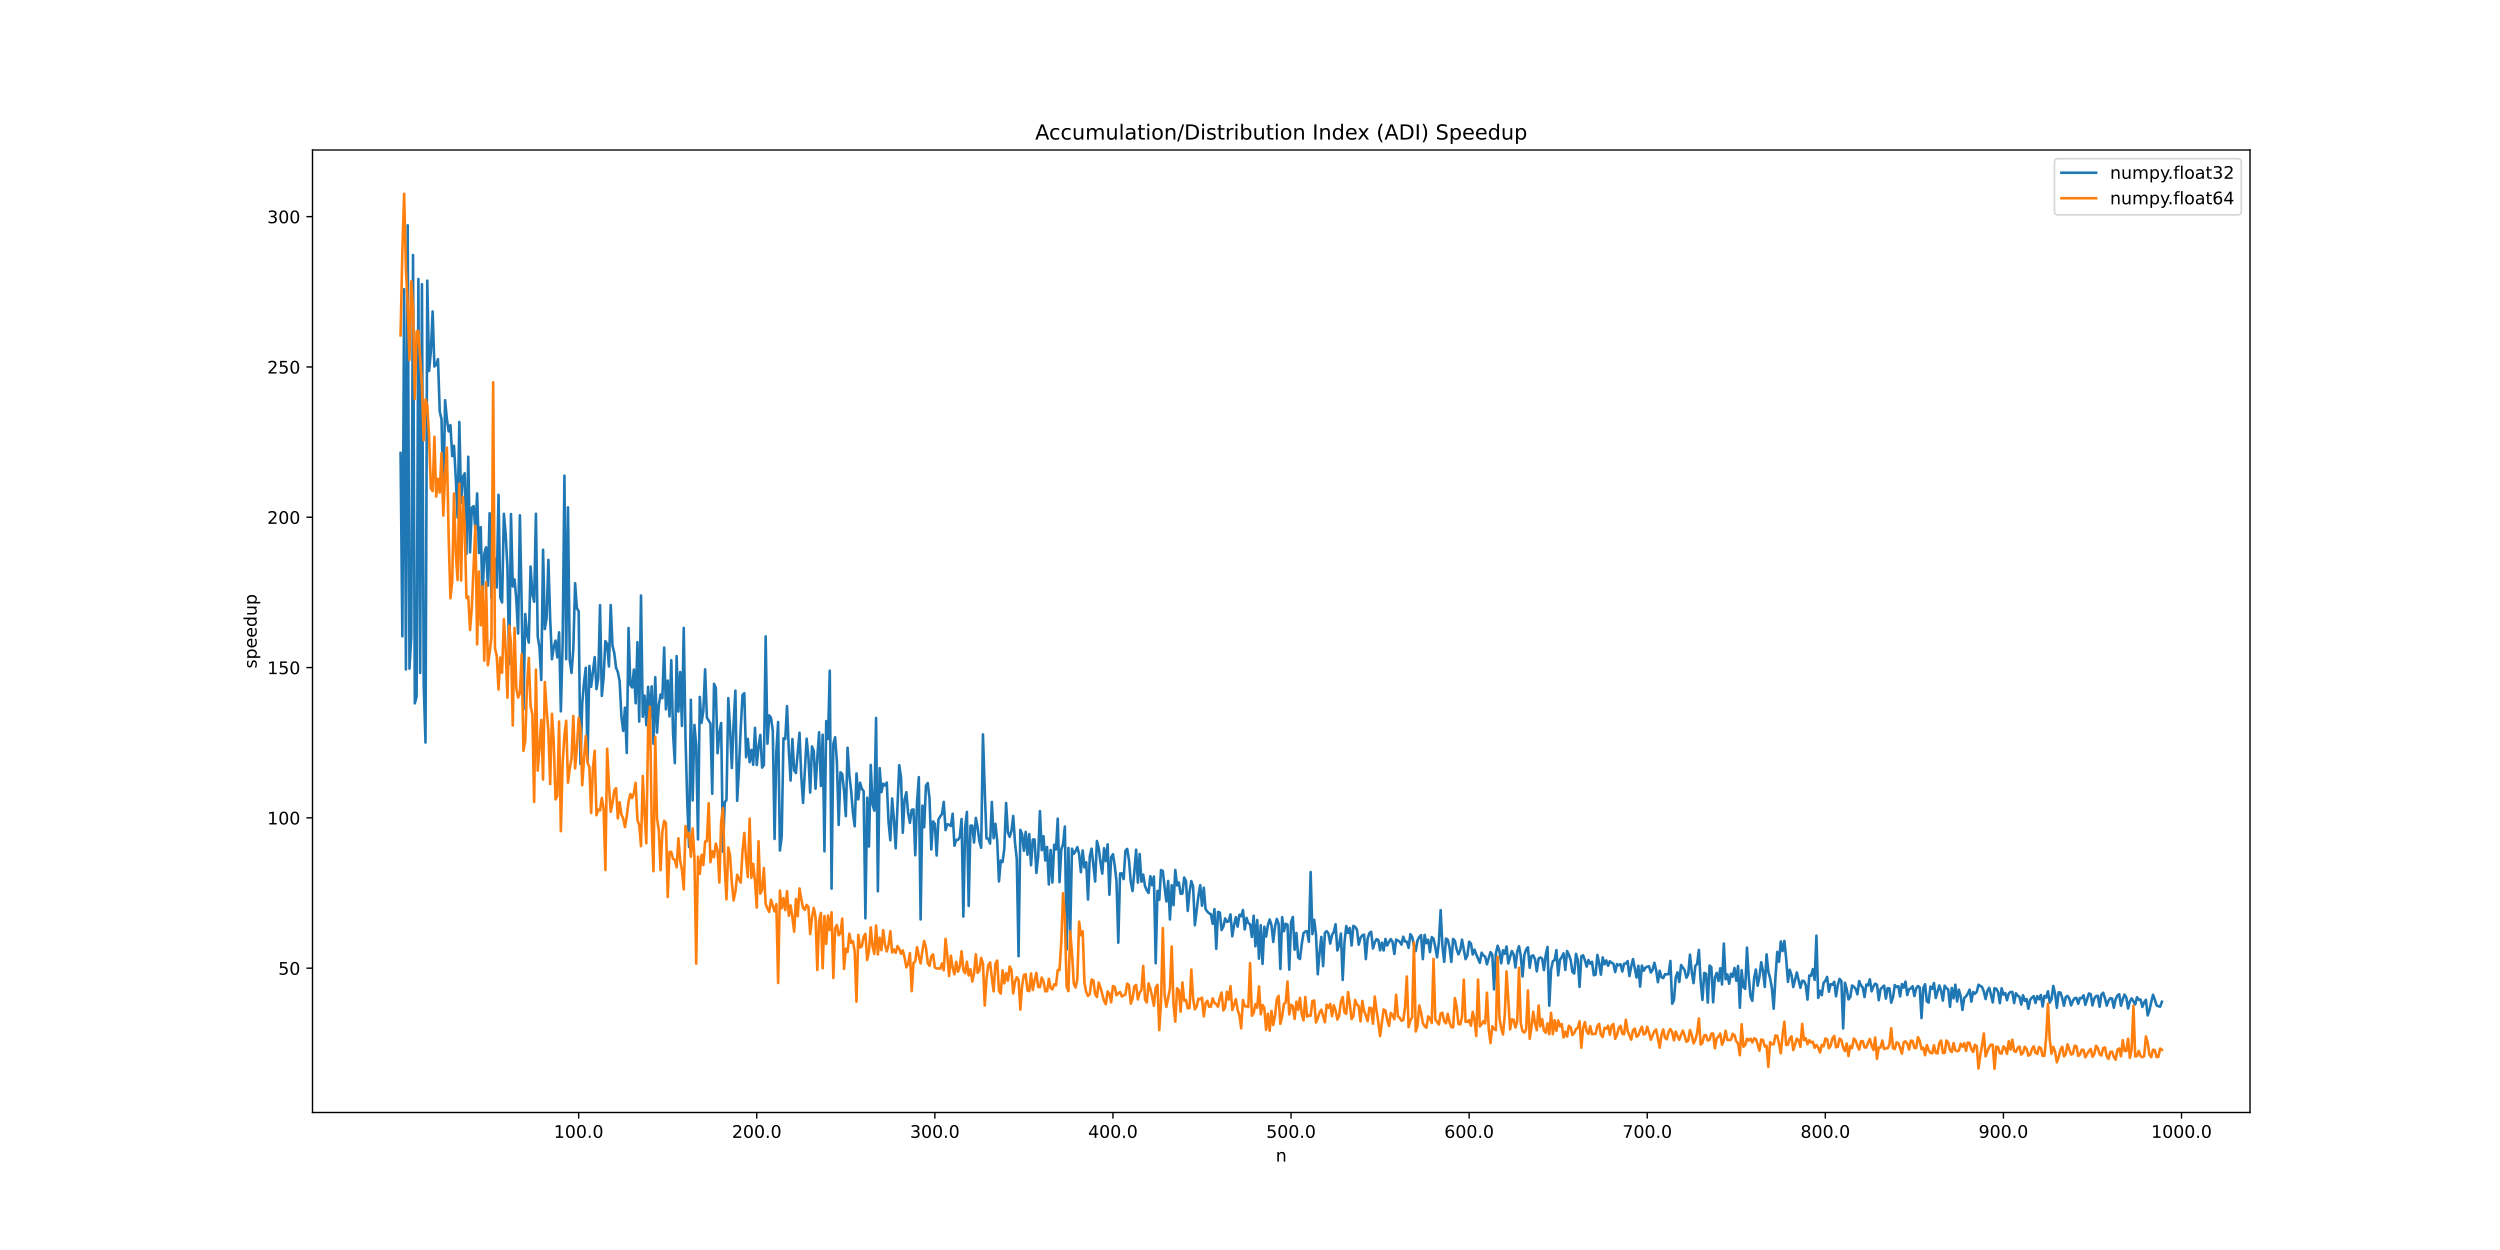 <?xml version="1.0" encoding="utf-8" standalone="no"?>
<!DOCTYPE svg PUBLIC "-//W3C//DTD SVG 1.1//EN"
  "http://www.w3.org/Graphics/SVG/1.1/DTD/svg11.dtd">
<!-- Created with matplotlib (https://matplotlib.org/) -->
<svg height="720pt" version="1.1" viewBox="0 0 1440 720" width="1440pt" xmlns="http://www.w3.org/2000/svg" xmlns:xlink="http://www.w3.org/1999/xlink">
 <defs>
  <style type="text/css">
*{stroke-linecap:butt;stroke-linejoin:round;}
  </style>
 </defs>
 <g id="figure_1">
  <g id="patch_1">
   <path d="M 0 720 
L 1440 720 
L 1440 0 
L 0 0 
z
" style="fill:#ffffff;"/>
  </g>
  <g id="axes_1">
   <g id="patch_2">
    <path d="M 180 640.8 
L 1296 640.8 
L 1296 86.4 
L 180 86.4 
z
" style="fill:#ffffff;"/>
   </g>
   <g id="matplotlib.axis_1">
    <g id="xtick_1">
     <g id="line2d_1">
      <defs>
       <path d="M 0 0 
L 0 3.5 
" id="ma074d50b70" style="stroke:#000000;stroke-width:0.8;"/>
      </defs>
      <g>
       <use style="stroke:#000000;stroke-width:0.8;" x="333.31" xlink:href="#ma074d50b70" y="640.8"/>
      </g>
     </g>
     <g id="text_1">
      <!-- 100.0 -->
      <defs>
       <path d="M 12.406 8.297 
L 28.516 8.297 
L 28.516 63.922 
L 10.984 60.406 
L 10.984 69.391 
L 28.422 72.906 
L 38.281 72.906 
L 38.281 8.297 
L 54.391 8.297 
L 54.391 0 
L 12.406 0 
z
" id="DejaVuSans-49"/>
       <path d="M 31.781 66.406 
Q 24.172 66.406 20.328 58.906 
Q 16.5 51.422 16.5 36.375 
Q 16.5 21.391 20.328 13.891 
Q 24.172 6.391 31.781 6.391 
Q 39.453 6.391 43.281 13.891 
Q 47.125 21.391 47.125 36.375 
Q 47.125 51.422 43.281 58.906 
Q 39.453 66.406 31.781 66.406 
z
M 31.781 74.219 
Q 44.047 74.219 50.516 64.516 
Q 56.984 54.828 56.984 36.375 
Q 56.984 17.969 50.516 8.266 
Q 44.047 -1.422 31.781 -1.422 
Q 19.531 -1.422 13.062 8.266 
Q 6.594 17.969 6.594 36.375 
Q 6.594 54.828 13.062 64.516 
Q 19.531 74.219 31.781 74.219 
z
" id="DejaVuSans-48"/>
       <path d="M 10.688 12.406 
L 21 12.406 
L 21 0 
L 10.688 0 
z
" id="DejaVuSans-46"/>
      </defs>
      <g transform="translate(318.996 655.398)scale(0.1 -0.1)">
       <use xlink:href="#DejaVuSans-49"/>
       <use x="63.623" xlink:href="#DejaVuSans-48"/>
       <use x="127.246" xlink:href="#DejaVuSans-48"/>
       <use x="190.869" xlink:href="#DejaVuSans-46"/>
       <use x="222.656" xlink:href="#DejaVuSans-48"/>
      </g>
     </g>
    </g>
    <g id="xtick_2">
     <g id="line2d_2">
      <g>
       <use style="stroke:#000000;stroke-width:0.8;" x="435.893" xlink:href="#ma074d50b70" y="640.8"/>
      </g>
     </g>
     <g id="text_2">
      <!-- 200.0 -->
      <defs>
       <path d="M 19.188 8.297 
L 53.609 8.297 
L 53.609 0 
L 7.328 0 
L 7.328 8.297 
Q 12.938 14.109 22.625 23.891 
Q 32.328 33.688 34.812 36.531 
Q 39.547 41.844 41.422 45.531 
Q 43.312 49.219 43.312 52.781 
Q 43.312 58.594 39.234 62.25 
Q 35.156 65.922 28.609 65.922 
Q 23.969 65.922 18.812 64.312 
Q 13.672 62.703 7.812 59.422 
L 7.812 69.391 
Q 13.766 71.781 18.938 73 
Q 24.125 74.219 28.422 74.219 
Q 39.75 74.219 46.484 68.547 
Q 53.219 62.891 53.219 53.422 
Q 53.219 48.922 51.531 44.891 
Q 49.859 40.875 45.406 35.406 
Q 44.188 33.984 37.641 27.219 
Q 31.109 20.453 19.188 8.297 
z
" id="DejaVuSans-50"/>
      </defs>
      <g transform="translate(421.579 655.398)scale(0.1 -0.1)">
       <use xlink:href="#DejaVuSans-50"/>
       <use x="63.623" xlink:href="#DejaVuSans-48"/>
       <use x="127.246" xlink:href="#DejaVuSans-48"/>
       <use x="190.869" xlink:href="#DejaVuSans-46"/>
       <use x="222.656" xlink:href="#DejaVuSans-48"/>
      </g>
     </g>
    </g>
    <g id="xtick_3">
     <g id="line2d_3">
      <g>
       <use style="stroke:#000000;stroke-width:0.8;" x="538.476" xlink:href="#ma074d50b70" y="640.8"/>
      </g>
     </g>
     <g id="text_3">
      <!-- 300.0 -->
      <defs>
       <path d="M 40.578 39.312 
Q 47.656 37.797 51.625 33 
Q 55.609 28.219 55.609 21.188 
Q 55.609 10.406 48.188 4.484 
Q 40.766 -1.422 27.094 -1.422 
Q 22.516 -1.422 17.656 -0.516 
Q 12.797 0.391 7.625 2.203 
L 7.625 11.719 
Q 11.719 9.328 16.594 8.109 
Q 21.484 6.891 26.812 6.891 
Q 36.078 6.891 40.938 10.547 
Q 45.797 14.203 45.797 21.188 
Q 45.797 27.641 41.281 31.266 
Q 36.766 34.906 28.719 34.906 
L 20.219 34.906 
L 20.219 43.016 
L 29.109 43.016 
Q 36.375 43.016 40.234 45.922 
Q 44.094 48.828 44.094 54.297 
Q 44.094 59.906 40.109 62.906 
Q 36.141 65.922 28.719 65.922 
Q 24.656 65.922 20.016 65.031 
Q 15.375 64.156 9.812 62.312 
L 9.812 71.094 
Q 15.438 72.656 20.344 73.438 
Q 25.25 74.219 29.594 74.219 
Q 40.828 74.219 47.359 69.109 
Q 53.906 64.016 53.906 55.328 
Q 53.906 49.266 50.438 45.094 
Q 46.969 40.922 40.578 39.312 
z
" id="DejaVuSans-51"/>
      </defs>
      <g transform="translate(524.162 655.398)scale(0.1 -0.1)">
       <use xlink:href="#DejaVuSans-51"/>
       <use x="63.623" xlink:href="#DejaVuSans-48"/>
       <use x="127.246" xlink:href="#DejaVuSans-48"/>
       <use x="190.869" xlink:href="#DejaVuSans-46"/>
       <use x="222.656" xlink:href="#DejaVuSans-48"/>
      </g>
     </g>
    </g>
    <g id="xtick_4">
     <g id="line2d_4">
      <g>
       <use style="stroke:#000000;stroke-width:0.8;" x="641.059" xlink:href="#ma074d50b70" y="640.8"/>
      </g>
     </g>
     <g id="text_4">
      <!-- 400.0 -->
      <defs>
       <path d="M 37.797 64.312 
L 12.891 25.391 
L 37.797 25.391 
z
M 35.203 72.906 
L 47.609 72.906 
L 47.609 25.391 
L 58.016 25.391 
L 58.016 17.188 
L 47.609 17.188 
L 47.609 0 
L 37.797 0 
L 37.797 17.188 
L 4.891 17.188 
L 4.891 26.703 
z
" id="DejaVuSans-52"/>
      </defs>
      <g transform="translate(626.745 655.398)scale(0.1 -0.1)">
       <use xlink:href="#DejaVuSans-52"/>
       <use x="63.623" xlink:href="#DejaVuSans-48"/>
       <use x="127.246" xlink:href="#DejaVuSans-48"/>
       <use x="190.869" xlink:href="#DejaVuSans-46"/>
       <use x="222.656" xlink:href="#DejaVuSans-48"/>
      </g>
     </g>
    </g>
    <g id="xtick_5">
     <g id="line2d_5">
      <g>
       <use style="stroke:#000000;stroke-width:0.8;" x="743.642" xlink:href="#ma074d50b70" y="640.8"/>
      </g>
     </g>
     <g id="text_5">
      <!-- 500.0 -->
      <defs>
       <path d="M 10.797 72.906 
L 49.516 72.906 
L 49.516 64.594 
L 19.828 64.594 
L 19.828 46.734 
Q 21.969 47.469 24.109 47.828 
Q 26.266 48.188 28.422 48.188 
Q 40.625 48.188 47.75 41.5 
Q 54.891 34.812 54.891 23.391 
Q 54.891 11.625 47.562 5.094 
Q 40.234 -1.422 26.906 -1.422 
Q 22.312 -1.422 17.547 -0.641 
Q 12.797 0.141 7.719 1.703 
L 7.719 11.625 
Q 12.109 9.234 16.797 8.062 
Q 21.484 6.891 26.703 6.891 
Q 35.156 6.891 40.078 11.328 
Q 45.016 15.766 45.016 23.391 
Q 45.016 31 40.078 35.438 
Q 35.156 39.891 26.703 39.891 
Q 22.75 39.891 18.812 39.016 
Q 14.891 38.141 10.797 36.281 
z
" id="DejaVuSans-53"/>
      </defs>
      <g transform="translate(729.328 655.398)scale(0.1 -0.1)">
       <use xlink:href="#DejaVuSans-53"/>
       <use x="63.623" xlink:href="#DejaVuSans-48"/>
       <use x="127.246" xlink:href="#DejaVuSans-48"/>
       <use x="190.869" xlink:href="#DejaVuSans-46"/>
       <use x="222.656" xlink:href="#DejaVuSans-48"/>
      </g>
     </g>
    </g>
    <g id="xtick_6">
     <g id="line2d_6">
      <g>
       <use style="stroke:#000000;stroke-width:0.8;" x="846.225" xlink:href="#ma074d50b70" y="640.8"/>
      </g>
     </g>
     <g id="text_6">
      <!-- 600.0 -->
      <defs>
       <path d="M 33.016 40.375 
Q 26.375 40.375 22.484 35.828 
Q 18.609 31.297 18.609 23.391 
Q 18.609 15.531 22.484 10.953 
Q 26.375 6.391 33.016 6.391 
Q 39.656 6.391 43.531 10.953 
Q 47.406 15.531 47.406 23.391 
Q 47.406 31.297 43.531 35.828 
Q 39.656 40.375 33.016 40.375 
z
M 52.594 71.297 
L 52.594 62.312 
Q 48.875 64.062 45.094 64.984 
Q 41.312 65.922 37.594 65.922 
Q 27.828 65.922 22.672 59.328 
Q 17.531 52.734 16.797 39.406 
Q 19.672 43.656 24.016 45.922 
Q 28.375 48.188 33.594 48.188 
Q 44.578 48.188 50.953 41.516 
Q 57.328 34.859 57.328 23.391 
Q 57.328 12.156 50.688 5.359 
Q 44.047 -1.422 33.016 -1.422 
Q 20.359 -1.422 13.672 8.266 
Q 6.984 17.969 6.984 36.375 
Q 6.984 53.656 15.188 63.938 
Q 23.391 74.219 37.203 74.219 
Q 40.922 74.219 44.703 73.484 
Q 48.484 72.75 52.594 71.297 
z
" id="DejaVuSans-54"/>
      </defs>
      <g transform="translate(831.911 655.398)scale(0.1 -0.1)">
       <use xlink:href="#DejaVuSans-54"/>
       <use x="63.623" xlink:href="#DejaVuSans-48"/>
       <use x="127.246" xlink:href="#DejaVuSans-48"/>
       <use x="190.869" xlink:href="#DejaVuSans-46"/>
       <use x="222.656" xlink:href="#DejaVuSans-48"/>
      </g>
     </g>
    </g>
    <g id="xtick_7">
     <g id="line2d_7">
      <g>
       <use style="stroke:#000000;stroke-width:0.8;" x="948.808" xlink:href="#ma074d50b70" y="640.8"/>
      </g>
     </g>
     <g id="text_7">
      <!-- 700.0 -->
      <defs>
       <path d="M 8.203 72.906 
L 55.078 72.906 
L 55.078 68.703 
L 28.609 0 
L 18.312 0 
L 43.219 64.594 
L 8.203 64.594 
z
" id="DejaVuSans-55"/>
      </defs>
      <g transform="translate(934.494 655.398)scale(0.1 -0.1)">
       <use xlink:href="#DejaVuSans-55"/>
       <use x="63.623" xlink:href="#DejaVuSans-48"/>
       <use x="127.246" xlink:href="#DejaVuSans-48"/>
       <use x="190.869" xlink:href="#DejaVuSans-46"/>
       <use x="222.656" xlink:href="#DejaVuSans-48"/>
      </g>
     </g>
    </g>
    <g id="xtick_8">
     <g id="line2d_8">
      <g>
       <use style="stroke:#000000;stroke-width:0.8;" x="1051.391" xlink:href="#ma074d50b70" y="640.8"/>
      </g>
     </g>
     <g id="text_8">
      <!-- 800.0 -->
      <defs>
       <path d="M 31.781 34.625 
Q 24.75 34.625 20.719 30.859 
Q 16.703 27.094 16.703 20.516 
Q 16.703 13.922 20.719 10.156 
Q 24.75 6.391 31.781 6.391 
Q 38.812 6.391 42.859 10.172 
Q 46.922 13.969 46.922 20.516 
Q 46.922 27.094 42.891 30.859 
Q 38.875 34.625 31.781 34.625 
z
M 21.922 38.812 
Q 15.578 40.375 12.031 44.719 
Q 8.5 49.078 8.5 55.328 
Q 8.5 64.062 14.719 69.141 
Q 20.953 74.219 31.781 74.219 
Q 42.672 74.219 48.875 69.141 
Q 55.078 64.062 55.078 55.328 
Q 55.078 49.078 51.531 44.719 
Q 48 40.375 41.703 38.812 
Q 48.828 37.156 52.797 32.312 
Q 56.781 27.484 56.781 20.516 
Q 56.781 9.906 50.312 4.234 
Q 43.844 -1.422 31.781 -1.422 
Q 19.734 -1.422 13.25 4.234 
Q 6.781 9.906 6.781 20.516 
Q 6.781 27.484 10.781 32.312 
Q 14.797 37.156 21.922 38.812 
z
M 18.312 54.391 
Q 18.312 48.734 21.844 45.562 
Q 25.391 42.391 31.781 42.391 
Q 38.141 42.391 41.719 45.562 
Q 45.312 48.734 45.312 54.391 
Q 45.312 60.062 41.719 63.234 
Q 38.141 66.406 31.781 66.406 
Q 25.391 66.406 21.844 63.234 
Q 18.312 60.062 18.312 54.391 
z
" id="DejaVuSans-56"/>
      </defs>
      <g transform="translate(1037.077 655.398)scale(0.1 -0.1)">
       <use xlink:href="#DejaVuSans-56"/>
       <use x="63.623" xlink:href="#DejaVuSans-48"/>
       <use x="127.246" xlink:href="#DejaVuSans-48"/>
       <use x="190.869" xlink:href="#DejaVuSans-46"/>
       <use x="222.656" xlink:href="#DejaVuSans-48"/>
      </g>
     </g>
    </g>
    <g id="xtick_9">
     <g id="line2d_9">
      <g>
       <use style="stroke:#000000;stroke-width:0.8;" x="1153.974" xlink:href="#ma074d50b70" y="640.8"/>
      </g>
     </g>
     <g id="text_9">
      <!-- 900.0 -->
      <defs>
       <path d="M 10.984 1.516 
L 10.984 10.5 
Q 14.703 8.734 18.5 7.812 
Q 22.312 6.891 25.984 6.891 
Q 35.75 6.891 40.891 13.453 
Q 46.047 20.016 46.781 33.406 
Q 43.953 29.203 39.594 26.953 
Q 35.25 24.703 29.984 24.703 
Q 19.047 24.703 12.672 31.312 
Q 6.297 37.938 6.297 49.422 
Q 6.297 60.641 12.938 67.422 
Q 19.578 74.219 30.609 74.219 
Q 43.266 74.219 49.922 64.516 
Q 56.594 54.828 56.594 36.375 
Q 56.594 19.141 48.406 8.859 
Q 40.234 -1.422 26.422 -1.422 
Q 22.703 -1.422 18.891 -0.688 
Q 15.094 0.047 10.984 1.516 
z
M 30.609 32.422 
Q 37.25 32.422 41.125 36.953 
Q 45.016 41.5 45.016 49.422 
Q 45.016 57.281 41.125 61.844 
Q 37.25 66.406 30.609 66.406 
Q 23.969 66.406 20.094 61.844 
Q 16.219 57.281 16.219 49.422 
Q 16.219 41.5 20.094 36.953 
Q 23.969 32.422 30.609 32.422 
z
" id="DejaVuSans-57"/>
      </defs>
      <g transform="translate(1139.66 655.398)scale(0.1 -0.1)">
       <use xlink:href="#DejaVuSans-57"/>
       <use x="63.623" xlink:href="#DejaVuSans-48"/>
       <use x="127.246" xlink:href="#DejaVuSans-48"/>
       <use x="190.869" xlink:href="#DejaVuSans-46"/>
       <use x="222.656" xlink:href="#DejaVuSans-48"/>
      </g>
     </g>
    </g>
    <g id="xtick_10">
     <g id="line2d_10">
      <g>
       <use style="stroke:#000000;stroke-width:0.8;" x="1256.557" xlink:href="#ma074d50b70" y="640.8"/>
      </g>
     </g>
     <g id="text_10">
      <!-- 1000.0 -->
      <g transform="translate(1239.062 655.398)scale(0.1 -0.1)">
       <use xlink:href="#DejaVuSans-49"/>
       <use x="63.623" xlink:href="#DejaVuSans-48"/>
       <use x="127.246" xlink:href="#DejaVuSans-48"/>
       <use x="190.869" xlink:href="#DejaVuSans-48"/>
       <use x="254.492" xlink:href="#DejaVuSans-46"/>
       <use x="286.279" xlink:href="#DejaVuSans-48"/>
      </g>
     </g>
    </g>
    <g id="text_11">
     <!-- n -->
     <defs>
      <path d="M 54.891 33.016 
L 54.891 0 
L 45.906 0 
L 45.906 32.719 
Q 45.906 40.484 42.875 44.328 
Q 39.844 48.188 33.797 48.188 
Q 26.516 48.188 22.312 43.547 
Q 18.109 38.922 18.109 30.906 
L 18.109 0 
L 9.078 0 
L 9.078 54.688 
L 18.109 54.688 
L 18.109 46.188 
Q 21.344 51.125 25.703 53.562 
Q 30.078 56 35.797 56 
Q 45.219 56 50.047 50.172 
Q 54.891 44.344 54.891 33.016 
z
" id="DejaVuSans-110"/>
     </defs>
     <g transform="translate(734.831 669.077)scale(0.1 -0.1)">
      <use xlink:href="#DejaVuSans-110"/>
     </g>
    </g>
   </g>
   <g id="matplotlib.axis_2">
    <g id="ytick_1">
     <g id="line2d_11">
      <defs>
       <path d="M 0 0 
L -3.5 0 
" id="me6a9fd503a" style="stroke:#000000;stroke-width:0.8;"/>
      </defs>
      <g>
       <use style="stroke:#000000;stroke-width:0.8;" x="180" xlink:href="#me6a9fd503a" y="557.657"/>
      </g>
     </g>
     <g id="text_12">
      <!-- 50 -->
      <g transform="translate(160.275 561.456)scale(0.1 -0.1)">
       <use xlink:href="#DejaVuSans-53"/>
       <use x="63.623" xlink:href="#DejaVuSans-48"/>
      </g>
     </g>
    </g>
    <g id="ytick_2">
     <g id="line2d_12">
      <g>
       <use style="stroke:#000000;stroke-width:0.8;" x="180" xlink:href="#me6a9fd503a" y="471.084"/>
      </g>
     </g>
     <g id="text_13">
      <!-- 100 -->
      <g transform="translate(153.912 474.883)scale(0.1 -0.1)">
       <use xlink:href="#DejaVuSans-49"/>
       <use x="63.623" xlink:href="#DejaVuSans-48"/>
       <use x="127.246" xlink:href="#DejaVuSans-48"/>
      </g>
     </g>
    </g>
    <g id="ytick_3">
     <g id="line2d_13">
      <g>
       <use style="stroke:#000000;stroke-width:0.8;" x="180" xlink:href="#me6a9fd503a" y="384.51"/>
      </g>
     </g>
     <g id="text_14">
      <!-- 150 -->
      <g transform="translate(153.912 388.309)scale(0.1 -0.1)">
       <use xlink:href="#DejaVuSans-49"/>
       <use x="63.623" xlink:href="#DejaVuSans-53"/>
       <use x="127.246" xlink:href="#DejaVuSans-48"/>
      </g>
     </g>
    </g>
    <g id="ytick_4">
     <g id="line2d_14">
      <g>
       <use style="stroke:#000000;stroke-width:0.8;" x="180" xlink:href="#me6a9fd503a" y="297.937"/>
      </g>
     </g>
     <g id="text_15">
      <!-- 200 -->
      <g transform="translate(153.912 301.736)scale(0.1 -0.1)">
       <use xlink:href="#DejaVuSans-50"/>
       <use x="63.623" xlink:href="#DejaVuSans-48"/>
       <use x="127.246" xlink:href="#DejaVuSans-48"/>
      </g>
     </g>
    </g>
    <g id="ytick_5">
     <g id="line2d_15">
      <g>
       <use style="stroke:#000000;stroke-width:0.8;" x="180" xlink:href="#me6a9fd503a" y="211.363"/>
      </g>
     </g>
     <g id="text_16">
      <!-- 250 -->
      <g transform="translate(153.912 215.163)scale(0.1 -0.1)">
       <use xlink:href="#DejaVuSans-50"/>
       <use x="63.623" xlink:href="#DejaVuSans-53"/>
       <use x="127.246" xlink:href="#DejaVuSans-48"/>
      </g>
     </g>
    </g>
    <g id="ytick_6">
     <g id="line2d_16">
      <g>
       <use style="stroke:#000000;stroke-width:0.8;" x="180" xlink:href="#me6a9fd503a" y="124.79"/>
      </g>
     </g>
     <g id="text_17">
      <!-- 300 -->
      <g transform="translate(153.912 128.589)scale(0.1 -0.1)">
       <use xlink:href="#DejaVuSans-51"/>
       <use x="63.623" xlink:href="#DejaVuSans-48"/>
       <use x="127.246" xlink:href="#DejaVuSans-48"/>
      </g>
     </g>
    </g>
    <g id="text_18">
     <!-- speedup -->
     <defs>
      <path d="M 44.281 53.078 
L 44.281 44.578 
Q 40.484 46.531 36.375 47.5 
Q 32.281 48.484 27.875 48.484 
Q 21.188 48.484 17.844 46.438 
Q 14.5 44.391 14.5 40.281 
Q 14.5 37.156 16.891 35.375 
Q 19.281 33.594 26.516 31.984 
L 29.594 31.297 
Q 39.156 29.25 43.188 25.516 
Q 47.219 21.781 47.219 15.094 
Q 47.219 7.469 41.188 3.016 
Q 35.156 -1.422 24.609 -1.422 
Q 20.219 -1.422 15.453 -0.562 
Q 10.688 0.297 5.422 2 
L 5.422 11.281 
Q 10.406 8.688 15.234 7.391 
Q 20.062 6.109 24.812 6.109 
Q 31.156 6.109 34.562 8.281 
Q 37.984 10.453 37.984 14.406 
Q 37.984 18.062 35.516 20.016 
Q 33.062 21.969 24.703 23.781 
L 21.578 24.516 
Q 13.234 26.266 9.516 29.906 
Q 5.812 33.547 5.812 39.891 
Q 5.812 47.609 11.281 51.797 
Q 16.75 56 26.812 56 
Q 31.781 56 36.172 55.266 
Q 40.578 54.547 44.281 53.078 
z
" id="DejaVuSans-115"/>
      <path d="M 18.109 8.203 
L 18.109 -20.797 
L 9.078 -20.797 
L 9.078 54.688 
L 18.109 54.688 
L 18.109 46.391 
Q 20.953 51.266 25.266 53.625 
Q 29.594 56 35.594 56 
Q 45.562 56 51.781 48.094 
Q 58.016 40.188 58.016 27.297 
Q 58.016 14.406 51.781 6.484 
Q 45.562 -1.422 35.594 -1.422 
Q 29.594 -1.422 25.266 0.953 
Q 20.953 3.328 18.109 8.203 
z
M 48.688 27.297 
Q 48.688 37.203 44.609 42.844 
Q 40.531 48.484 33.406 48.484 
Q 26.266 48.484 22.188 42.844 
Q 18.109 37.203 18.109 27.297 
Q 18.109 17.391 22.188 11.75 
Q 26.266 6.109 33.406 6.109 
Q 40.531 6.109 44.609 11.75 
Q 48.688 17.391 48.688 27.297 
z
" id="DejaVuSans-112"/>
      <path d="M 56.203 29.594 
L 56.203 25.203 
L 14.891 25.203 
Q 15.484 15.922 20.484 11.062 
Q 25.484 6.203 34.422 6.203 
Q 39.594 6.203 44.453 7.469 
Q 49.312 8.734 54.109 11.281 
L 54.109 2.781 
Q 49.266 0.734 44.188 -0.344 
Q 39.109 -1.422 33.891 -1.422 
Q 20.797 -1.422 13.156 6.188 
Q 5.516 13.812 5.516 26.812 
Q 5.516 40.234 12.766 48.109 
Q 20.016 56 32.328 56 
Q 43.359 56 49.781 48.891 
Q 56.203 41.797 56.203 29.594 
z
M 47.219 32.234 
Q 47.125 39.594 43.094 43.984 
Q 39.062 48.391 32.422 48.391 
Q 24.906 48.391 20.391 44.141 
Q 15.875 39.891 15.188 32.172 
z
" id="DejaVuSans-101"/>
      <path d="M 45.406 46.391 
L 45.406 75.984 
L 54.391 75.984 
L 54.391 0 
L 45.406 0 
L 45.406 8.203 
Q 42.578 3.328 38.25 0.953 
Q 33.938 -1.422 27.875 -1.422 
Q 17.969 -1.422 11.734 6.484 
Q 5.516 14.406 5.516 27.297 
Q 5.516 40.188 11.734 48.094 
Q 17.969 56 27.875 56 
Q 33.938 56 38.25 53.625 
Q 42.578 51.266 45.406 46.391 
z
M 14.797 27.297 
Q 14.797 17.391 18.875 11.75 
Q 22.953 6.109 30.078 6.109 
Q 37.203 6.109 41.297 11.75 
Q 45.406 17.391 45.406 27.297 
Q 45.406 37.203 41.297 42.844 
Q 37.203 48.484 30.078 48.484 
Q 22.953 48.484 18.875 42.844 
Q 14.797 37.203 14.797 27.297 
z
" id="DejaVuSans-100"/>
      <path d="M 8.5 21.578 
L 8.5 54.688 
L 17.484 54.688 
L 17.484 21.922 
Q 17.484 14.156 20.5 10.266 
Q 23.531 6.391 29.594 6.391 
Q 36.859 6.391 41.078 11.031 
Q 45.312 15.672 45.312 23.688 
L 45.312 54.688 
L 54.297 54.688 
L 54.297 0 
L 45.312 0 
L 45.312 8.406 
Q 42.047 3.422 37.719 1 
Q 33.406 -1.422 27.688 -1.422 
Q 18.266 -1.422 13.375 4.438 
Q 8.5 10.297 8.5 21.578 
z
M 31.109 56 
z
" id="DejaVuSans-117"/>
     </defs>
     <g transform="translate(147.833 385.049)rotate(-90)scale(0.1 -0.1)">
      <use xlink:href="#DejaVuSans-115"/>
      <use x="52.1" xlink:href="#DejaVuSans-112"/>
      <use x="115.576" xlink:href="#DejaVuSans-101"/>
      <use x="177.1" xlink:href="#DejaVuSans-101"/>
      <use x="238.623" xlink:href="#DejaVuSans-100"/>
      <use x="302.1" xlink:href="#DejaVuSans-117"/>
      <use x="365.479" xlink:href="#DejaVuSans-112"/>
     </g>
    </g>
   </g>
   <g id="line2d_17">
    <path clip-path="url(#p5475e24b5e)" d="M 230.727 260.888 
L 231.753 366.536 
L 232.779 166.585 
L 233.805 385.615 
L 234.831 129.776 
L 235.856 385.126 
L 236.882 366.549 
L 237.908 146.866 
L 238.934 405.13 
L 239.96 401.359 
L 240.986 160.727 
L 242.011 387.584 
L 243.037 163.659 
L 244.063 394.267 
L 245.089 427.723 
L 246.115 161.642 
L 247.141 213.728 
L 248.166 202.538 
L 249.192 179.401 
L 250.218 211.107 
L 251.244 210.018 
L 252.27 206.881 
L 253.296 237.042 
L 254.321 241.553 
L 255.347 290.586 
L 256.373 230.51 
L 257.399 241.317 
L 258.425 248.471 
L 259.451 244.872 
L 260.476 262.696 
L 261.502 256.78 
L 262.528 275.534 
L 263.554 298.108 
L 264.58 243.072 
L 265.605 289.699 
L 266.631 274.613 
L 267.657 272.638 
L 268.683 319.095 
L 269.709 263.074 
L 270.735 318.166 
L 271.76 292.491 
L 272.786 291.513 
L 273.812 305.054 
L 274.838 284.207 
L 275.864 318.546 
L 276.89 303.661 
L 277.915 344.525 
L 278.941 319.027 
L 279.967 315.251 
L 280.993 337.327 
L 282.019 295.611 
L 283.045 344.211 
L 284.07 327.414 
L 285.096 321.904 
L 286.122 338.37 
L 287.148 284.992 
L 288.174 344.173 
L 289.2 346.999 
L 290.225 295.957 
L 291.251 307.579 
L 292.277 326.817 
L 293.303 382.36 
L 294.329 296.073 
L 295.355 337.808 
L 296.38 333.767 
L 297.406 345.399 
L 298.432 364.898 
L 299.458 296.822 
L 300.484 348.644 
L 301.51 408.513 
L 302.535 353.681 
L 303.561 365.318 
L 304.587 370.115 
L 305.613 326.337 
L 306.639 342.151 
L 307.664 346.614 
L 308.69 295.933 
L 309.716 366.668 
L 310.742 372.826 
L 311.768 391.68 
L 312.794 316.642 
L 313.819 362.337 
L 314.845 355.985 
L 315.871 322.479 
L 316.897 356.447 
L 317.923 379.726 
L 318.949 372.747 
L 319.974 369.002 
L 321 378.651 
L 322.026 364.212 
L 323.052 409.738 
L 324.078 370.55 
L 325.104 273.985 
L 326.129 379.712 
L 327.155 292.255 
L 328.181 380.37 
L 329.207 387.608 
L 330.233 373.775 
L 331.259 335.935 
L 332.284 350.383 
L 333.31 352.064 
L 334.336 440.105 
L 335.362 405.123 
L 336.388 393.191 
L 337.414 384.596 
L 338.439 438.358 
L 339.465 383.595 
L 340.491 395.578 
L 342.543 378.495 
L 343.569 396.92 
L 344.594 390.491 
L 345.62 348.566 
L 346.646 400.834 
L 347.672 390.12 
L 348.698 369.305 
L 349.724 370.957 
L 350.749 383.88 
L 351.775 348.503 
L 352.801 371.978 
L 353.827 376.129 
L 354.853 384.682 
L 355.878 387.125 
L 356.904 392.376 
L 357.93 412.831 
L 358.956 421.001 
L 359.982 407.599 
L 361.008 433.7 
L 362.033 361.759 
L 363.059 394.384 
L 364.085 395.977 
L 365.111 385.67 
L 366.137 405.091 
L 367.163 369.881 
L 368.188 415.624 
L 369.214 343.003 
L 370.24 412.832 
L 371.266 400.671 
L 372.292 417.672 
L 373.318 395.599 
L 374.343 413.804 
L 375.369 395.365 
L 376.395 428.359 
L 377.421 390.051 
L 378.447 421.959 
L 379.473 406.166 
L 380.498 400.031 
L 381.524 402.16 
L 382.55 372.997 
L 383.576 408.589 
L 384.602 392.042 
L 385.628 412.649 
L 386.653 380.288 
L 387.679 422.468 
L 388.705 439.561 
L 389.731 377.913 
L 390.757 409.854 
L 391.783 387.11 
L 392.808 418.188 
L 393.834 361.666 
L 394.86 425.473 
L 395.886 462.49 
L 396.912 487.855 
L 397.937 403.05 
L 398.963 461.038 
L 399.989 417.555 
L 401.015 429.552 
L 402.041 483.495 
L 403.067 401.406 
L 404.092 416.359 
L 405.118 409.472 
L 406.144 385.545 
L 407.17 413.271 
L 409.222 416.772 
L 410.247 457.192 
L 411.273 393.909 
L 412.299 396.181 
L 413.325 433.865 
L 414.351 422.445 
L 415.377 416.466 
L 416.402 490.555 
L 417.428 462.204 
L 418.454 460.777 
L 419.48 402.119 
L 420.506 419.651 
L 421.532 442.371 
L 422.557 417.084 
L 423.583 397.821 
L 424.609 461.272 
L 425.635 442.682 
L 426.661 419.351 
L 427.687 400.376 
L 428.712 399.265 
L 429.738 436.183 
L 430.764 425.58 
L 431.79 439.026 
L 432.816 431.976 
L 433.842 440.51 
L 434.867 419.246 
L 435.893 440.675 
L 436.919 429.965 
L 437.945 423.343 
L 438.971 442.142 
L 439.997 440.678 
L 441.022 366.583 
L 442.048 428.356 
L 443.074 412.079 
L 444.1 413.45 
L 445.126 421.004 
L 446.151 483.234 
L 447.177 432.81 
L 448.203 415.858 
L 449.229 489.902 
L 450.255 481.797 
L 451.281 425.311 
L 452.306 425.689 
L 453.332 406.719 
L 454.358 432.399 
L 455.384 449.617 
L 456.41 425.681 
L 457.436 443.704 
L 458.461 445.24 
L 460.513 422.045 
L 461.539 447.3 
L 462.565 462.459 
L 464.616 425.446 
L 465.642 436.132 
L 466.668 456.513 
L 467.694 429.941 
L 468.72 432.518 
L 469.746 454.309 
L 470.771 436.199 
L 471.797 421.813 
L 472.823 452.716 
L 473.849 423.176 
L 474.875 490.398 
L 475.901 415.354 
L 476.926 425.681 
L 477.952 386.336 
L 478.978 511.87 
L 480.004 428.446 
L 481.03 424.663 
L 482.056 438.916 
L 483.081 475.151 
L 484.107 444.868 
L 485.133 445.849 
L 486.159 455.516 
L 487.185 470.078 
L 488.21 430.692 
L 489.236 446.566 
L 490.262 455.645 
L 491.288 468.23 
L 492.314 475.937 
L 493.34 445.503 
L 494.365 460.444 
L 495.391 450.842 
L 496.417 454.32 
L 497.443 455.723 
L 498.469 528.985 
L 499.495 459.478 
L 500.52 487.611 
L 501.546 440.593 
L 502.572 463.211 
L 503.598 466.93 
L 504.624 413.54 
L 505.65 513.372 
L 506.675 442.435 
L 507.701 456.281 
L 508.727 451.423 
L 509.753 452.437 
L 510.779 450.742 
L 511.805 473.468 
L 512.83 484.017 
L 513.856 459.88 
L 514.882 471.83 
L 515.908 488.621 
L 517.96 440.745 
L 518.985 447.797 
L 520.011 479.674 
L 521.037 460.58 
L 522.063 456.286 
L 523.089 468.436 
L 524.115 473.985 
L 525.14 466.452 
L 526.166 466.229 
L 527.192 492.647 
L 528.218 462.016 
L 529.244 447.617 
L 530.27 529.613 
L 531.295 464.059 
L 532.321 476.49 
L 533.347 452.485 
L 534.373 451.021 
L 535.399 459.934 
L 536.424 489.293 
L 537.45 473.124 
L 538.476 474.561 
L 539.502 492.772 
L 540.528 472.104 
L 541.554 470.322 
L 542.579 468.895 
L 543.605 461.887 
L 544.631 478.171 
L 545.657 474.761 
L 546.683 475.071 
L 547.709 475.815 
L 548.734 468.692 
L 549.76 487.155 
L 550.786 483.795 
L 551.812 483.792 
L 552.838 482.183 
L 553.864 471.694 
L 554.889 527.946 
L 555.915 476.398 
L 556.941 467.701 
L 557.967 521.795 
L 558.993 475.584 
L 560.019 475.557 
L 561.044 485.292 
L 562.07 471.117 
L 563.096 476.492 
L 564.122 484.541 
L 565.148 488.302 
L 566.174 422.999 
L 567.199 454.85 
L 568.225 482.976 
L 569.251 483.08 
L 570.277 485.904 
L 571.303 461.912 
L 572.329 482.825 
L 573.354 474.522 
L 574.38 484.175 
L 575.406 507.697 
L 576.432 495.676 
L 577.458 496.551 
L 578.484 488.819 
L 579.509 462.511 
L 580.535 479.274 
L 581.561 482.012 
L 582.587 478.695 
L 583.613 469.969 
L 584.638 485.343 
L 585.664 494.855 
L 586.69 550.778 
L 587.716 477.976 
L 588.742 480.535 
L 589.768 490.059 
L 590.793 479.172 
L 591.819 492.352 
L 592.845 480.416 
L 593.871 498.365 
L 594.897 483.582 
L 595.923 483.557 
L 596.948 502.818 
L 597.974 493.473 
L 599 467.209 
L 600.026 489.715 
L 601.052 481.656 
L 602.078 495.638 
L 603.103 487.837 
L 604.129 509.419 
L 605.155 489.606 
L 606.181 508.322 
L 607.207 486.586 
L 608.233 489.315 
L 609.258 471.522 
L 610.284 508.126 
L 611.31 489.239 
L 612.336 486.142 
L 613.362 476.086 
L 614.388 546.996 
L 615.413 488.412 
L 616.439 537.957 
L 617.465 488.852 
L 618.491 491.814 
L 619.517 490.265 
L 620.543 487.921 
L 621.568 491.93 
L 622.594 502.396 
L 623.62 489.856 
L 624.646 499.637 
L 625.672 496.662 
L 626.697 518.143 
L 627.723 493.22 
L 628.749 488.821 
L 630.801 507.763 
L 631.827 484.404 
L 632.852 488.463 
L 633.878 496.73 
L 634.904 503.232 
L 635.93 488.597 
L 636.956 495.991 
L 637.982 486.347 
L 639.007 515.356 
L 640.033 493.813 
L 641.059 492.051 
L 642.085 498.595 
L 643.111 507.7 
L 644.137 542.985 
L 645.162 503.102 
L 646.188 503.09 
L 647.214 506.374 
L 648.24 490.036 
L 649.266 488.976 
L 650.292 495.4 
L 651.317 507.952 
L 652.343 513.263 
L 653.369 502.199 
L 654.395 489.405 
L 655.421 508.392 
L 656.447 491.891 
L 657.472 507.888 
L 658.498 503.775 
L 659.524 510.405 
L 660.55 512.842 
L 661.576 514.38 
L 662.602 504.687 
L 663.627 509.869 
L 664.653 504.872 
L 665.679 554.848 
L 666.705 513.153 
L 667.731 518.306 
L 668.757 501.116 
L 669.782 501.72 
L 670.808 511.063 
L 671.834 519.249 
L 672.86 507.424 
L 673.886 529.601 
L 674.911 509.879 
L 675.937 521.4 
L 676.963 501.128 
L 677.989 510.028 
L 679.015 508.321 
L 680.041 514.858 
L 681.066 514.71 
L 682.092 505.445 
L 683.118 507.481 
L 684.144 524.687 
L 685.17 513.759 
L 686.196 507.494 
L 687.221 510.629 
L 688.247 532.921 
L 690.299 515.918 
L 691.325 509.873 
L 692.351 521.711 
L 693.376 511.314 
L 694.402 523.59 
L 695.428 525.11 
L 696.454 526.081 
L 697.48 526.572 
L 698.506 532.146 
L 699.531 523.674 
L 700.557 546.548 
L 701.583 525.23 
L 702.609 525.624 
L 703.635 535.719 
L 704.661 533.646 
L 705.686 529.007 
L 706.712 531.003 
L 707.738 530.668 
L 708.764 526.668 
L 709.79 539.283 
L 710.816 532.97 
L 711.841 528.27 
L 712.867 533.745 
L 713.893 526.911 
L 714.919 527.759 
L 715.945 524.174 
L 716.97 535.363 
L 717.996 528.688 
L 719.022 531.662 
L 720.048 532.401 
L 721.074 539.657 
L 722.1 527.472 
L 723.125 545.06 
L 724.151 529.941 
L 725.177 552.201 
L 726.203 532.94 
L 727.229 555.177 
L 728.255 533.831 
L 729.28 539.468 
L 730.306 532.908 
L 731.332 529.629 
L 732.358 532.872 
L 733.384 542.552 
L 734.41 533.673 
L 735.435 529.308 
L 736.461 532.12 
L 737.487 558.131 
L 738.513 528.304 
L 739.539 536.37 
L 740.565 532.086 
L 741.59 532.609 
L 742.616 558.548 
L 743.642 531.159 
L 744.668 528.176 
L 745.694 547.022 
L 746.72 537.409 
L 747.745 551.547 
L 748.771 552.368 
L 749.797 543.852 
L 750.823 537.47 
L 751.849 536.604 
L 752.875 536.397 
L 753.9 542.469 
L 754.926 502.296 
L 755.952 538.059 
L 756.978 529.821 
L 758.004 538.254 
L 759.03 561.184 
L 760.055 548.912 
L 761.081 539.666 
L 762.107 556.472 
L 763.133 537.294 
L 764.159 536.347 
L 765.184 537.737 
L 766.21 543.504 
L 767.236 538.6 
L 768.262 536.843 
L 769.288 532.339 
L 770.314 547.482 
L 771.339 544.226 
L 772.365 537.696 
L 773.391 564.444 
L 774.417 542.901 
L 775.443 533.392 
L 776.469 537.372 
L 777.494 534.48 
L 778.52 544.624 
L 779.546 533.276 
L 780.572 533.93 
L 781.598 535.38 
L 782.624 544.147 
L 783.649 540.22 
L 784.675 538.778 
L 785.701 538.342 
L 786.727 552.452 
L 787.753 540.615 
L 788.779 537.456 
L 789.804 536.725 
L 790.83 546.308 
L 791.856 542.804 
L 792.882 540.972 
L 793.908 541.395 
L 794.934 547.367 
L 795.959 542.989 
L 796.985 547.506 
L 798.011 540.817 
L 799.037 544.621 
L 800.063 542.556 
L 801.089 540.92 
L 802.114 542.594 
L 803.14 549.491 
L 804.166 541.167 
L 806.218 542.393 
L 807.243 544.114 
L 808.269 539.539 
L 809.295 542.313 
L 810.321 542.417 
L 811.347 546.003 
L 812.373 538.085 
L 813.398 539.675 
L 814.424 544.356 
L 815.45 547.867 
L 816.476 541.723 
L 817.502 539.717 
L 818.528 538.607 
L 819.553 552.487 
L 820.579 538.495 
L 821.605 543.275 
L 822.631 541.303 
L 823.657 548.414 
L 824.683 539.805 
L 825.708 540.649 
L 826.734 545.523 
L 827.76 551.409 
L 828.786 542.835 
L 829.812 524.257 
L 830.838 544.98 
L 831.863 554.019 
L 832.889 540.581 
L 833.915 541.315 
L 834.941 545.818 
L 835.967 554.079 
L 836.993 540.802 
L 838.018 541.972 
L 839.044 546.801 
L 840.07 549.707 
L 841.096 547.374 
L 842.122 541.242 
L 844.173 552.474 
L 845.199 550.383 
L 846.225 542.439 
L 847.251 543.471 
L 848.277 549.808 
L 849.303 546.995 
L 850.328 549.835 
L 852.38 554.566 
L 853.406 548.755 
L 854.432 550.386 
L 855.457 550.994 
L 856.483 555.45 
L 858.535 548.428 
L 859.561 549.849 
L 860.587 569.901 
L 861.612 549.327 
L 862.638 544.755 
L 863.664 547.691 
L 864.69 554.854 
L 865.716 547.369 
L 866.742 549.375 
L 867.767 545.19 
L 868.793 554.965 
L 869.819 551.155 
L 870.845 547.792 
L 871.871 549.791 
L 872.897 557.297 
L 873.922 548.133 
L 874.948 545.042 
L 875.974 550.739 
L 877 562.451 
L 878.026 550.048 
L 879.052 546.945 
L 880.077 545.629 
L 881.103 557.414 
L 882.129 550.675 
L 883.155 550.294 
L 884.181 552.642 
L 885.207 559.486 
L 886.232 552.094 
L 887.258 551.498 
L 888.284 552.187 
L 889.31 558.798 
L 890.336 550.002 
L 891.362 545.408 
L 892.387 579.267 
L 893.413 558.522 
L 894.439 553.65 
L 895.465 553.017 
L 896.491 547.258 
L 897.516 561.803 
L 898.542 552.841 
L 899.568 551.183 
L 900.594 549.125 
L 901.62 558.661 
L 902.646 547.783 
L 903.671 549.927 
L 904.697 552.879 
L 905.723 559.942 
L 906.749 560.752 
L 907.775 549.421 
L 908.801 553.094 
L 909.826 568.454 
L 910.852 550.833 
L 911.878 550.248 
L 912.904 553.145 
L 913.93 556.781 
L 914.956 552.957 
L 915.981 555.129 
L 917.007 554.004 
L 918.033 561.743 
L 919.059 561.346 
L 920.085 550.01 
L 921.111 554.874 
L 922.136 561.414 
L 923.162 551.452 
L 924.188 555.434 
L 925.214 553.179 
L 926.24 556.287 
L 927.266 553.685 
L 928.291 554.586 
L 929.317 555.084 
L 930.343 559.915 
L 931.369 555.306 
L 932.395 556.019 
L 933.421 555.398 
L 934.446 559.576 
L 935.472 555.089 
L 936.498 554.993 
L 937.524 553.603 
L 938.55 562.214 
L 939.576 556.669 
L 940.601 552.437 
L 942.653 563.063 
L 943.679 556.282 
L 944.705 568.286 
L 945.73 556.172 
L 946.756 559.129 
L 947.782 557.352 
L 948.808 556.824 
L 949.834 556.52 
L 950.86 560.148 
L 951.885 558.683 
L 952.911 554.531 
L 953.937 558.902 
L 954.963 565.75 
L 955.989 559.135 
L 957.015 562.893 
L 958.04 563.391 
L 959.066 561.149 
L 960.092 561.204 
L 961.118 561.133 
L 962.144 553.506 
L 963.17 578.14 
L 964.195 576.188 
L 965.221 563.096 
L 966.247 560.088 
L 967.273 565.66 
L 968.299 555.859 
L 970.35 558.83 
L 971.376 563.147 
L 972.402 561.228 
L 973.428 549.869 
L 974.454 559.946 
L 975.48 566.293 
L 976.505 556.331 
L 977.531 555.29 
L 978.557 547.138 
L 979.583 565.347 
L 980.609 575.972 
L 981.635 560.439 
L 982.66 560.882 
L 983.686 577.497 
L 984.712 556.152 
L 985.738 557.08 
L 986.764 577.342 
L 987.79 563.09 
L 988.815 560.386 
L 989.841 565.095 
L 990.867 557.7 
L 991.893 567.036 
L 992.919 543.5 
L 993.944 564.085 
L 994.97 561.243 
L 995.996 566.639 
L 997.022 560.854 
L 998.048 562.598 
L 999.074 557.541 
L 1000.099 564.915 
L 1001.125 556.377 
L 1002.151 580.461 
L 1003.177 558.795 
L 1004.203 568.554 
L 1005.229 569.595 
L 1006.254 545.826 
L 1007.28 562.974 
L 1008.306 574.057 
L 1009.332 576.483 
L 1010.358 563.582 
L 1011.384 558.452 
L 1012.409 567.791 
L 1013.435 562.602 
L 1014.461 554.211 
L 1015.487 559.32 
L 1016.513 568.476 
L 1017.539 549.707 
L 1018.564 559.728 
L 1019.59 563.463 
L 1020.616 569.201 
L 1021.642 581.014 
L 1022.668 562.932 
L 1023.694 548.317 
L 1024.719 553.967 
L 1025.745 542.283 
L 1026.771 547.812 
L 1027.797 541.978 
L 1028.823 552.128 
L 1029.849 565.565 
L 1030.874 558.584 
L 1031.9 561.605 
L 1032.926 568.551 
L 1034.978 560.145 
L 1037.029 568.986 
L 1038.055 564.912 
L 1039.081 565.038 
L 1040.107 567.374 
L 1041.133 575.758 
L 1042.158 561.875 
L 1043.184 562.027 
L 1044.21 558.187 
L 1045.236 564.444 
L 1046.262 538.954 
L 1047.288 574.782 
L 1048.313 570.689 
L 1049.339 573.23 
L 1050.365 566.171 
L 1051.391 564.922 
L 1052.417 562.693 
L 1053.443 571.216 
L 1054.468 566.857 
L 1055.494 567.212 
L 1056.52 565.492 
L 1057.546 573.853 
L 1058.572 567.429 
L 1059.598 563.813 
L 1060.623 565.089 
L 1061.649 592.367 
L 1062.675 566.071 
L 1063.701 569.709 
L 1064.727 575.637 
L 1065.753 574.403 
L 1066.778 567.645 
L 1067.804 568.344 
L 1068.83 569.516 
L 1069.856 572.718 
L 1070.882 565.107 
L 1071.908 567.564 
L 1072.933 568.803 
L 1073.959 574.31 
L 1074.985 567.125 
L 1076.011 567.596 
L 1077.037 564.093 
L 1078.063 571.007 
L 1079.088 568.202 
L 1080.114 566.584 
L 1081.14 567.205 
L 1082.166 576.111 
L 1083.192 569.719 
L 1085.243 567.717 
L 1086.269 575.193 
L 1087.295 569.181 
L 1088.321 569.315 
L 1089.347 577.552 
L 1090.372 574.396 
L 1091.398 567.403 
L 1092.424 568.511 
L 1093.45 568.062 
L 1094.476 573.92 
L 1095.502 566.813 
L 1096.527 568.852 
L 1097.553 565.43 
L 1098.579 573.146 
L 1099.605 569.793 
L 1100.631 569.37 
L 1101.657 568.058 
L 1102.682 573.735 
L 1103.708 569.359 
L 1104.734 567.968 
L 1105.76 568.738 
L 1106.786 586.397 
L 1107.812 569.079 
L 1108.837 566.927 
L 1109.863 576.743 
L 1110.889 577.504 
L 1111.915 568.309 
L 1112.941 569.608 
L 1113.967 566.241 
L 1114.992 574.842 
L 1117.044 567.619 
L 1118.07 570.75 
L 1119.096 576.379 
L 1120.122 567.777 
L 1121.147 569.226 
L 1122.173 569.948 
L 1123.199 579.956 
L 1124.225 569.041 
L 1125.251 575.037 
L 1126.276 567.167 
L 1127.302 576.838 
L 1128.328 570.066 
L 1129.354 573.887 
L 1130.38 581.706 
L 1131.406 574.796 
L 1132.431 573.905 
L 1133.457 572.307 
L 1134.483 570.051 
L 1135.509 576.953 
L 1136.535 571.375 
L 1137.561 572.416 
L 1138.586 571.329 
L 1139.612 567.194 
L 1140.638 567.909 
L 1141.664 568.456 
L 1142.69 571.204 
L 1143.716 575.455 
L 1144.741 570.799 
L 1145.767 568.962 
L 1146.793 572.901 
L 1147.819 577.404 
L 1148.845 569.192 
L 1149.871 569.57 
L 1150.896 571.426 
L 1151.922 577.862 
L 1152.948 569.232 
L 1153.974 572.899 
L 1155 571.965 
L 1156.026 576.143 
L 1157.051 572.256 
L 1158.077 571.361 
L 1159.103 571.368 
L 1160.129 577.74 
L 1161.155 572.112 
L 1162.181 573.5 
L 1163.206 574.145 
L 1164.232 578.634 
L 1165.258 573.23 
L 1166.284 576.524 
L 1167.31 575.453 
L 1168.336 581.033 
L 1169.361 575.896 
L 1170.387 574.63 
L 1171.413 573.767 
L 1172.439 577.732 
L 1173.465 573.776 
L 1174.49 575.57 
L 1175.516 573.083 
L 1176.542 579.714 
L 1177.568 573.688 
L 1178.594 574.631 
L 1179.62 570.964 
L 1180.645 577.542 
L 1181.671 575.476 
L 1182.697 567.899 
L 1183.723 572.466 
L 1184.749 580.508 
L 1185.775 571.568 
L 1186.8 571.705 
L 1187.826 574.808 
L 1188.852 579.316 
L 1189.878 574.309 
L 1190.904 573.64 
L 1191.93 575.237 
L 1192.955 579.114 
L 1193.981 576.51 
L 1195.007 574.938 
L 1196.033 574.768 
L 1197.059 578.191 
L 1198.085 574.817 
L 1199.11 574.982 
L 1200.136 573.266 
L 1201.162 578.789 
L 1203.214 572.235 
L 1204.24 572.65 
L 1205.265 579.115 
L 1206.291 575.202 
L 1207.317 573.71 
L 1208.343 573.606 
L 1209.369 579.868 
L 1210.395 572.916 
L 1211.42 571.814 
L 1212.446 574.882 
L 1213.472 579.253 
L 1214.498 576.402 
L 1215.524 574.954 
L 1216.549 575.173 
L 1217.575 580.434 
L 1218.601 575.547 
L 1219.627 573.449 
L 1220.653 572.676 
L 1221.679 579.299 
L 1222.704 575.556 
L 1223.73 572.902 
L 1224.756 574.612 
L 1225.782 580.914 
L 1226.808 576.791 
L 1227.834 575.058 
L 1229.885 578.57 
L 1230.911 574.398 
L 1231.937 575.87 
L 1232.963 575.708 
L 1233.989 580.003 
L 1235.014 577.369 
L 1236.04 575.853 
L 1237.066 584.875 
L 1238.092 581.86 
L 1239.118 577.123 
L 1240.144 573.003 
L 1241.169 575.771 
L 1242.195 579.101 
L 1243.221 579.614 
L 1244.247 579.848 
L 1245.273 577.013 
L 1245.273 577.013 
" style="fill:none;stroke:#1f77b4;stroke-linecap:square;stroke-width:1.5;"/>
   </g>
   <g id="line2d_18">
    <path clip-path="url(#p5475e24b5e)" d="M 230.727 193.176 
L 231.753 145.276 
L 232.779 111.6 
L 233.805 155.102 
L 234.831 175.644 
L 235.856 207.322 
L 236.882 162.032 
L 237.908 177.561 
L 238.934 229.802 
L 239.96 190.926 
L 240.986 190.637 
L 243.037 222.221 
L 244.063 253.638 
L 245.089 230.031 
L 246.115 233.52 
L 247.141 251.26 
L 248.166 281.26 
L 249.192 282.88 
L 250.218 251.598 
L 251.244 286.032 
L 252.27 275.818 
L 253.296 283.707 
L 254.321 260.992 
L 255.347 296.992 
L 256.373 273.325 
L 257.399 257.848 
L 258.425 309.696 
L 259.451 344.622 
L 260.476 334.936 
L 261.502 284.259 
L 262.528 318.468 
L 263.554 334.106 
L 264.58 278.607 
L 265.605 334.425 
L 266.631 286.196 
L 267.657 302.913 
L 268.683 344.469 
L 269.709 343.615 
L 270.735 362.857 
L 271.76 350.075 
L 273.812 302.845 
L 274.838 371.184 
L 275.864 329.193 
L 276.89 360.164 
L 277.915 337.59 
L 278.941 380.549 
L 279.967 335.35 
L 280.993 383.198 
L 282.019 375.762 
L 283.045 367.24 
L 284.07 220.206 
L 285.096 373.244 
L 286.122 377.918 
L 287.148 397.182 
L 288.174 378.699 
L 289.2 387.528 
L 290.225 356.653 
L 291.251 373.618 
L 292.277 401.904 
L 293.303 360.405 
L 294.329 370.895 
L 295.355 417.895 
L 296.38 361.714 
L 297.406 396.321 
L 298.432 401.798 
L 299.458 399.267 
L 300.484 376.786 
L 301.51 432.496 
L 302.535 426.608 
L 303.561 395.105 
L 304.587 378.988 
L 305.613 406.527 
L 306.639 411.471 
L 307.664 461.933 
L 308.69 385.714 
L 309.716 443.879 
L 310.742 430.192 
L 311.768 414.676 
L 312.794 449.002 
L 313.819 392.857 
L 314.845 408.419 
L 315.871 420.929 
L 316.897 451.653 
L 317.923 411.12 
L 318.949 427.429 
L 319.974 460.428 
L 321 458.615 
L 322.026 415.599 
L 323.052 478.754 
L 324.078 439.513 
L 325.104 423.692 
L 326.129 415.177 
L 327.155 450.837 
L 328.181 442.484 
L 329.207 436.743 
L 330.233 412.412 
L 331.259 442.599 
L 332.284 431.034 
L 333.31 413.491 
L 334.336 419.792 
L 335.362 452.258 
L 336.388 436.968 
L 337.414 423.956 
L 338.439 439.415 
L 339.465 441.873 
L 340.491 468.323 
L 341.517 442.587 
L 342.543 432.423 
L 343.569 469.595 
L 344.594 466.278 
L 345.62 466.836 
L 346.646 459.653 
L 347.672 465.598 
L 348.698 501.163 
L 349.724 431.268 
L 350.749 452.289 
L 351.775 467.594 
L 352.801 462.592 
L 353.827 455.405 
L 354.853 453.996 
L 355.878 471.427 
L 356.904 462.112 
L 357.93 469.283 
L 358.956 471.368 
L 359.982 476.421 
L 361.008 470.258 
L 362.033 461.781 
L 363.059 457.306 
L 364.085 459.708 
L 365.111 456.833 
L 366.137 450.893 
L 367.163 472.295 
L 368.188 475.261 
L 369.214 487.417 
L 370.24 446.96 
L 371.266 469.024 
L 372.292 485.736 
L 373.318 419.35 
L 374.343 407.1 
L 375.369 474.382 
L 376.395 501.8 
L 377.421 424.399 
L 378.447 471.463 
L 379.473 478.291 
L 380.498 501.205 
L 381.524 478.971 
L 382.55 472.788 
L 383.576 474.045 
L 384.602 516.666 
L 385.628 490.744 
L 386.653 490.663 
L 387.679 494.816 
L 388.705 495.181 
L 389.731 499.575 
L 390.757 482.84 
L 391.783 495.905 
L 392.808 501.095 
L 393.834 512.302 
L 394.86 475.799 
L 395.886 482.119 
L 396.912 479.697 
L 397.937 493.51 
L 398.963 477.2 
L 399.989 493.988 
L 401.015 555.068 
L 402.041 493.459 
L 403.067 503.335 
L 404.092 492.391 
L 405.118 498.303 
L 406.144 484.701 
L 407.17 484.51 
L 408.196 462.645 
L 409.222 496.653 
L 410.247 490.324 
L 411.273 493.774 
L 412.299 485.867 
L 413.325 489.907 
L 414.351 508.358 
L 415.377 473.274 
L 416.402 465.398 
L 417.428 498.909 
L 418.454 518.059 
L 419.48 488.127 
L 420.506 492.769 
L 421.532 508.328 
L 422.557 518.646 
L 423.583 513.669 
L 424.609 503.858 
L 425.635 506.394 
L 426.661 508.412 
L 427.687 490.466 
L 428.712 479.75 
L 429.738 494.819 
L 430.764 505.191 
L 431.79 471.508 
L 432.816 505.604 
L 433.842 497.575 
L 434.867 507.451 
L 435.893 522.775 
L 436.919 484.546 
L 437.945 514.751 
L 438.971 512.497 
L 439.997 499.973 
L 441.022 520.694 
L 442.048 523.324 
L 443.074 525.249 
L 444.1 518.226 
L 446.151 524.963 
L 447.177 520.828 
L 448.203 566.205 
L 449.229 512.971 
L 450.255 523.159 
L 451.281 517.313 
L 452.306 524.252 
L 453.332 513.299 
L 454.358 527.47 
L 455.384 521.486 
L 456.41 528.421 
L 457.436 536.619 
L 458.461 517.842 
L 459.487 527.739 
L 460.513 511.744 
L 461.539 517.908 
L 462.565 522.963 
L 463.591 524.099 
L 464.616 521.219 
L 465.642 522.372 
L 466.668 538.033 
L 467.694 528.724 
L 468.72 522.954 
L 469.746 528.143 
L 470.771 558.763 
L 471.797 530.555 
L 472.823 525.842 
L 473.849 557.745 
L 474.875 527.581 
L 475.901 543.672 
L 476.926 527.318 
L 477.952 535.71 
L 478.978 525.459 
L 480.004 563.348 
L 481.03 534.596 
L 482.056 532.775 
L 483.081 538.707 
L 484.107 537.407 
L 485.133 529.084 
L 486.159 558.088 
L 487.185 546.489 
L 488.21 548.339 
L 489.236 537.796 
L 490.262 543.091 
L 491.288 542.126 
L 492.314 548.087 
L 493.34 576.997 
L 494.365 538.482 
L 495.391 545.758 
L 496.417 545.133 
L 497.443 539.493 
L 498.469 537.9 
L 499.495 552.929 
L 500.52 547.789 
L 501.546 534.14 
L 502.572 545.05 
L 503.598 549.413 
L 504.624 533.1 
L 505.65 549.777 
L 506.675 540.145 
L 507.701 547.315 
L 508.727 535.764 
L 509.753 544.11 
L 510.779 548.038 
L 511.805 544.224 
L 512.83 536.332 
L 513.856 548.61 
L 514.882 546.881 
L 515.908 548.846 
L 516.934 544.958 
L 517.96 546.471 
L 518.985 549.44 
L 520.011 547.396 
L 521.037 551.515 
L 522.063 557.193 
L 523.089 555.293 
L 524.115 549.018 
L 525.14 570.934 
L 526.166 554.624 
L 527.192 553.762 
L 528.218 545.549 
L 529.244 550.719 
L 530.27 554.974 
L 531.295 547.665 
L 532.321 542.006 
L 533.347 545.809 
L 534.373 554.772 
L 535.399 556.296 
L 536.424 550.848 
L 537.45 549.733 
L 538.476 557.217 
L 539.502 557.871 
L 540.528 557.769 
L 541.554 557.991 
L 542.579 554.947 
L 543.605 558.914 
L 544.631 540.79 
L 545.657 550.315 
L 546.683 562.204 
L 547.709 550.51 
L 548.734 557.477 
L 549.76 561.203 
L 550.786 553.938 
L 551.812 559.705 
L 552.838 556.771 
L 553.864 547.917 
L 554.889 558.648 
L 555.915 560.612 
L 556.941 553.963 
L 557.967 561.883 
L 558.993 558.312 
L 560.019 565.381 
L 561.044 560.866 
L 562.07 549.638 
L 563.096 560.388 
L 564.122 559.071 
L 565.148 551.717 
L 566.174 554.853 
L 567.199 579.203 
L 568.225 563.762 
L 569.251 556 
L 570.277 554.325 
L 571.303 563.167 
L 572.329 571.024 
L 573.354 555.258 
L 574.38 553.289 
L 575.406 570.814 
L 576.432 572.334 
L 577.458 558.918 
L 578.484 566.411 
L 579.509 560.585 
L 580.535 564.985 
L 581.561 556.698 
L 582.587 558.645 
L 583.613 572.217 
L 584.638 565.518 
L 585.664 562.916 
L 586.69 564.453 
L 587.716 581.525 
L 588.742 567.615 
L 589.768 561.584 
L 590.793 561.182 
L 591.819 570.507 
L 592.845 570.871 
L 593.871 560.727 
L 594.897 570.23 
L 595.923 564.616 
L 596.948 560.33 
L 597.974 568.446 
L 599 568.64 
L 600.026 563.035 
L 601.052 565.342 
L 602.078 570.964 
L 603.103 570.956 
L 604.129 563.794 
L 605.155 569.087 
L 606.181 569.87 
L 607.207 566.959 
L 608.233 567.572 
L 609.258 558.714 
L 610.284 558.776 
L 611.31 542.366 
L 612.336 514.483 
L 613.362 529.401 
L 614.388 568.447 
L 615.413 570.906 
L 616.439 536.431 
L 617.465 549 
L 618.491 566.508 
L 619.517 568.803 
L 620.543 564.092 
L 621.568 530.873 
L 622.594 538.72 
L 623.62 536.403 
L 624.646 566.109 
L 625.672 571.494 
L 626.697 573.654 
L 627.723 572.573 
L 628.749 564.229 
L 629.775 564.685 
L 630.801 572.603 
L 631.827 574.275 
L 632.852 565.936 
L 633.878 568.846 
L 635.93 576.506 
L 636.956 578.445 
L 637.982 571.1 
L 639.007 572.253 
L 640.033 577.346 
L 641.059 567.946 
L 642.085 568.456 
L 643.111 573.275 
L 644.137 572.12 
L 645.162 571.384 
L 646.188 574.001 
L 647.214 573.325 
L 648.24 572.869 
L 649.266 566.544 
L 650.292 567.456 
L 651.317 578.11 
L 652.343 575.182 
L 653.369 568.081 
L 654.395 567.305 
L 655.421 575.658 
L 656.447 571.828 
L 657.472 570.262 
L 658.498 556.38 
L 659.524 575.664 
L 660.55 577.416 
L 661.576 566.395 
L 662.602 569.595 
L 663.627 573.883 
L 664.653 579.338 
L 665.679 568.933 
L 666.705 567.245 
L 667.731 593.317 
L 668.757 577.187 
L 669.782 534.581 
L 670.808 573.173 
L 671.834 579.981 
L 673.886 569.48 
L 674.911 545.169 
L 675.937 578.509 
L 676.963 588.451 
L 677.989 569.224 
L 679.015 570.417 
L 680.041 582.757 
L 681.066 565.872 
L 682.092 576.397 
L 683.118 575.943 
L 684.144 580.813 
L 685.17 580.617 
L 686.196 558.484 
L 687.221 575.195 
L 688.247 581.4 
L 689.273 579.769 
L 690.299 575.233 
L 691.325 575.603 
L 692.351 574.645 
L 693.376 585.465 
L 694.402 577.856 
L 695.428 576.475 
L 696.454 579.921 
L 697.48 579.814 
L 698.506 575 
L 699.531 577.654 
L 700.557 578.433 
L 701.583 579.863 
L 702.609 574.791 
L 703.635 571.672 
L 704.661 582.061 
L 705.686 580.226 
L 706.712 571.232 
L 707.738 575.725 
L 708.764 568.007 
L 709.79 581.771 
L 711.841 575.53 
L 712.867 581.693 
L 713.893 584.719 
L 714.919 592.351 
L 715.945 575.99 
L 716.97 579.565 
L 717.996 579.64 
L 719.022 580.044 
L 720.048 554.755 
L 721.074 585.081 
L 722.1 583.471 
L 723.125 578.392 
L 724.151 580.471 
L 725.177 568.198 
L 726.203 584.253 
L 727.229 578.861 
L 728.255 580.685 
L 729.28 593.178 
L 730.306 583.883 
L 731.332 593.653 
L 732.358 582.314 
L 733.384 590.43 
L 734.41 585.084 
L 735.435 575.67 
L 736.461 573.6 
L 737.487 589.743 
L 738.513 585.315 
L 739.539 578.254 
L 740.565 577.437 
L 741.59 565.324 
L 742.616 584.314 
L 743.642 578.737 
L 744.668 579.62 
L 745.694 586.922 
L 746.72 576.938 
L 747.745 581.68 
L 748.771 574.743 
L 749.797 584.053 
L 750.823 587.778 
L 751.849 574.263 
L 752.875 585.611 
L 753.9 584.776 
L 754.926 585.11 
L 755.952 576.607 
L 756.978 576.277 
L 758.004 588.958 
L 759.03 586.444 
L 760.055 583.195 
L 761.081 581.61 
L 763.133 588.816 
L 764.159 578.727 
L 765.184 580.478 
L 766.21 578.244 
L 767.236 585.309 
L 768.262 579.09 
L 769.288 582.016 
L 770.314 587.264 
L 771.339 585.122 
L 772.365 576.837 
L 773.391 574.303 
L 774.417 583.177 
L 775.443 583.947 
L 776.469 571.43 
L 777.494 578.448 
L 778.52 587.018 
L 779.546 585.379 
L 780.572 576 
L 781.598 578.681 
L 782.624 579.502 
L 783.649 588.326 
L 784.675 576.545 
L 785.701 582.264 
L 786.727 584.989 
L 787.753 588.188 
L 788.779 580.444 
L 789.804 580.753 
L 790.83 589.64 
L 791.856 573.976 
L 792.882 581.998 
L 793.908 588.691 
L 794.934 596.772 
L 796.985 581.45 
L 798.011 582.113 
L 799.037 587.378 
L 800.063 590.963 
L 801.089 583.48 
L 802.114 584.705 
L 803.14 587.064 
L 804.166 572.975 
L 805.192 585.453 
L 806.218 586.199 
L 807.243 587.939 
L 808.269 587.57 
L 809.295 580.193 
L 810.321 562.453 
L 811.347 591.639 
L 812.373 587.707 
L 813.398 586.004 
L 814.424 542.87 
L 815.45 594.136 
L 816.476 590.878 
L 817.502 579.121 
L 818.528 583.176 
L 819.553 589.304 
L 820.579 591.062 
L 821.605 591.992 
L 822.631 585.469 
L 823.657 586.679 
L 824.683 589.199 
L 825.708 552.269 
L 826.734 587.161 
L 828.786 590.139 
L 829.812 583.782 
L 830.838 583.354 
L 831.863 588.288 
L 832.889 589.414 
L 833.915 583.928 
L 834.941 588.966 
L 835.967 591.529 
L 836.993 591.81 
L 838.018 574.857 
L 839.044 580.107 
L 840.07 589.814 
L 841.096 590.085 
L 842.122 585.825 
L 843.148 564.261 
L 844.173 588.546 
L 845.199 588.616 
L 846.225 587.516 
L 847.251 590.826 
L 848.277 582.798 
L 849.303 587.306 
L 850.328 596.716 
L 851.354 564.215 
L 852.38 591.232 
L 853.406 590.002 
L 854.432 588.139 
L 855.457 589.546 
L 856.483 571.799 
L 857.509 592.827 
L 858.535 600.837 
L 859.561 591.127 
L 860.587 592.692 
L 861.612 593.368 
L 862.638 551.069 
L 863.664 586.484 
L 864.69 592.175 
L 865.716 595.888 
L 866.742 584.711 
L 867.767 559.534 
L 869.819 592.95 
L 870.845 587.169 
L 871.871 587.322 
L 872.897 591.859 
L 873.922 588.34 
L 874.948 557.43 
L 875.974 589.558 
L 877 593.996 
L 878.026 594.75 
L 879.052 592.992 
L 880.077 570.532 
L 881.103 598.344 
L 882.129 591.7 
L 883.155 582.718 
L 884.181 589.457 
L 885.207 593.385 
L 886.232 579.159 
L 887.258 591.185 
L 888.284 586.971 
L 889.31 593.628 
L 890.336 594.869 
L 891.362 589.465 
L 892.387 595.728 
L 893.413 583.385 
L 894.439 595.697 
L 895.465 587.64 
L 896.491 593.801 
L 897.516 587.766 
L 898.542 591.143 
L 899.568 589.847 
L 900.594 597.594 
L 901.62 594.243 
L 902.646 597.049 
L 903.671 590.843 
L 904.697 591.727 
L 905.723 596.179 
L 906.749 594.996 
L 907.775 592.746 
L 908.801 592.115 
L 909.826 588.268 
L 910.852 603.477 
L 911.878 592.189 
L 912.904 588.738 
L 913.93 594.02 
L 914.956 595.514 
L 915.981 591.033 
L 917.007 595.759 
L 918.033 595.488 
L 919.059 595.524 
L 920.085 591.015 
L 921.111 589.717 
L 922.136 596.105 
L 923.162 597.317 
L 924.188 592.108 
L 925.214 592.458 
L 926.24 590.833 
L 927.266 596.064 
L 928.291 590.797 
L 929.317 589.81 
L 930.343 598.332 
L 931.369 596.213 
L 932.395 592.042 
L 933.421 590.886 
L 934.446 595.462 
L 935.472 595.752 
L 936.498 587.342 
L 937.524 593.875 
L 939.576 598.854 
L 940.601 593.49 
L 941.627 592.432 
L 942.653 597.168 
L 943.679 596.416 
L 944.705 593.435 
L 945.73 591.359 
L 946.756 595.876 
L 947.782 595.437 
L 948.808 591.419 
L 949.834 594.831 
L 950.86 598.929 
L 952.911 593.974 
L 953.937 593.003 
L 955.989 603.44 
L 957.015 596.066 
L 958.04 592.916 
L 959.066 597.819 
L 960.092 598.643 
L 961.118 594.417 
L 962.144 592.72 
L 963.17 594.558 
L 964.195 599.241 
L 965.221 594.193 
L 966.247 596.747 
L 967.273 598.921 
L 968.299 596.037 
L 969.325 593.6 
L 970.35 596.519 
L 971.376 600.06 
L 972.402 599.472 
L 973.428 593.285 
L 974.454 596.187 
L 975.48 601.017 
L 976.505 598.988 
L 977.531 595.072 
L 978.557 586.628 
L 979.583 601.706 
L 980.609 600.659 
L 981.635 596.356 
L 982.66 596.227 
L 983.686 599.378 
L 984.712 598.876 
L 985.738 595.387 
L 986.764 595.273 
L 987.79 603.83 
L 988.815 597.946 
L 989.841 597.126 
L 990.867 595.372 
L 991.893 601.77 
L 992.919 599.187 
L 993.944 593.702 
L 994.97 598.967 
L 995.996 599.043 
L 997.022 598.887 
L 998.048 595.486 
L 999.074 596.294 
L 1000.099 599.824 
L 1001.125 601.018 
L 1002.151 607.833 
L 1003.177 589.966 
L 1004.203 602.937 
L 1005.229 601.97 
L 1006.254 598.281 
L 1007.28 599.329 
L 1008.306 598.261 
L 1009.332 600.475 
L 1010.358 598.08 
L 1011.384 598.469 
L 1012.409 601.599 
L 1013.435 605.229 
L 1014.461 598.728 
L 1015.487 599.077 
L 1016.513 602.801 
L 1017.539 602.399 
L 1018.564 614.526 
L 1019.59 600.287 
L 1020.616 601.513 
L 1021.642 601.49 
L 1022.668 596.403 
L 1023.694 596.637 
L 1024.719 601.327 
L 1025.745 606.705 
L 1026.771 596.065 
L 1027.797 588.484 
L 1028.823 601.882 
L 1029.849 601.722 
L 1030.874 598.258 
L 1031.9 596.911 
L 1032.926 604.896 
L 1034.978 598.241 
L 1036.003 599.176 
L 1037.029 603.001 
L 1038.055 589.745 
L 1039.081 599.113 
L 1040.107 598.051 
L 1041.133 601.469 
L 1042.158 599.153 
L 1043.184 600.509 
L 1044.21 600.039 
L 1045.236 603.524 
L 1046.262 601.874 
L 1047.288 603.405 
L 1048.313 606.25 
L 1049.339 601.868 
L 1050.365 602.682 
L 1051.391 598.188 
L 1052.417 598.586 
L 1053.443 603.786 
L 1054.468 602.329 
L 1055.494 598.072 
L 1056.52 596.68 
L 1057.546 603.251 
L 1058.572 602.941 
L 1059.598 598.2 
L 1060.623 598.987 
L 1061.649 603.307 
L 1062.675 605.405 
L 1063.701 601.081 
L 1064.727 608.302 
L 1065.753 602.49 
L 1066.778 603.722 
L 1067.804 598.22 
L 1068.83 599.319 
L 1069.856 602.414 
L 1070.882 604.547 
L 1071.908 599.771 
L 1072.933 599.675 
L 1073.959 603.314 
L 1074.985 603.378 
L 1076.011 600.602 
L 1077.037 598.428 
L 1078.063 602.455 
L 1079.088 604.784 
L 1080.114 597.601 
L 1081.14 609.911 
L 1082.166 603.333 
L 1083.192 603.379 
L 1084.217 599.318 
L 1085.243 604.2 
L 1086.269 603.822 
L 1087.295 603.78 
L 1088.321 601.511 
L 1089.347 592.28 
L 1090.372 603.677 
L 1091.398 604.311 
L 1092.424 600.422 
L 1093.45 600.889 
L 1094.476 603.686 
L 1095.502 606.919 
L 1096.527 600.366 
L 1097.553 599.831 
L 1098.579 601.161 
L 1099.605 604.517 
L 1100.631 599.4 
L 1101.657 599.594 
L 1102.682 603.588 
L 1103.708 603.653 
L 1104.734 597.398 
L 1105.76 599.563 
L 1106.786 604.338 
L 1107.812 603.454 
L 1108.837 607.805 
L 1109.863 601.955 
L 1110.889 604.972 
L 1111.915 606.408 
L 1112.941 606.713 
L 1113.967 602.084 
L 1114.992 606.444 
L 1116.018 606.78 
L 1117.044 600.763 
L 1118.07 599.335 
L 1119.096 606.523 
L 1120.122 606.49 
L 1121.147 599.34 
L 1122.173 600.604 
L 1123.199 604.97 
L 1124.225 605.954 
L 1125.251 600.798 
L 1126.276 604.919 
L 1127.302 605.515 
L 1128.328 605.132 
L 1129.354 601.195 
L 1130.38 602.91 
L 1131.406 600.865 
L 1132.431 605.269 
L 1133.457 600.495 
L 1134.483 600.717 
L 1135.509 604.455 
L 1136.535 605.888 
L 1137.561 601.803 
L 1138.586 602.583 
L 1139.612 615.459 
L 1140.638 607.799 
L 1141.664 602.142 
L 1142.69 595.265 
L 1143.716 608.465 
L 1144.741 605.602 
L 1145.767 603.138 
L 1146.793 601.655 
L 1147.819 601.79 
L 1148.845 615.6 
L 1149.871 602.854 
L 1150.896 603.147 
L 1151.922 606.66 
L 1152.948 606.844 
L 1153.974 602.744 
L 1155 603.713 
L 1156.026 606.994 
L 1157.051 599.73 
L 1158.077 604.577 
L 1159.103 598.864 
L 1160.129 605.403 
L 1161.155 605.859 
L 1162.181 603.62 
L 1163.206 602.787 
L 1164.232 607.477 
L 1165.258 606.416 
L 1166.284 602.923 
L 1167.31 604.167 
L 1168.336 608.06 
L 1169.361 607.46 
L 1170.387 604.289 
L 1171.413 602.657 
L 1172.439 606.416 
L 1173.465 607.004 
L 1174.49 603.083 
L 1175.516 603.727 
L 1176.542 608.186 
L 1177.568 608.162 
L 1178.594 597.65 
L 1179.62 578.135 
L 1180.645 598.811 
L 1181.671 606.935 
L 1182.697 602.969 
L 1183.723 605.699 
L 1184.749 611.91 
L 1185.775 608.908 
L 1186.8 604.751 
L 1187.826 602.906 
L 1188.852 608.464 
L 1189.878 607.104 
L 1190.904 601.544 
L 1192.955 607.428 
L 1193.981 606.876 
L 1195.007 602.311 
L 1196.033 602.631 
L 1197.059 608.228 
L 1198.085 607.352 
L 1199.11 604.645 
L 1200.136 604.765 
L 1201.162 609.029 
L 1203.214 605.356 
L 1204.24 604.21 
L 1205.265 608.658 
L 1206.291 607.187 
L 1207.317 602.349 
L 1208.343 603.73 
L 1209.369 607.215 
L 1210.395 608.007 
L 1211.42 603.762 
L 1212.446 603.277 
L 1213.472 608.435 
L 1214.498 609.913 
L 1215.524 605.973 
L 1216.549 605.705 
L 1217.575 608.819 
L 1218.601 610.41 
L 1219.627 604.614 
L 1220.653 603.927 
L 1221.679 608.428 
L 1222.704 599.157 
L 1223.73 605.323 
L 1224.756 605.381 
L 1225.782 598.282 
L 1226.808 609.315 
L 1227.834 604.239 
L 1228.859 579.317 
L 1229.885 608.516 
L 1230.911 608.276 
L 1231.937 605.306 
L 1232.963 608.33 
L 1233.989 608.976 
L 1235.014 608.413 
L 1236.04 596.963 
L 1237.066 600.488 
L 1238.092 607.57 
L 1239.118 608.927 
L 1240.144 604.632 
L 1241.169 604.905 
L 1242.195 608.898 
L 1243.221 608.736 
L 1244.247 603.97 
L 1245.273 604.692 
L 1245.273 604.692 
" style="fill:none;stroke:#ff7f0e;stroke-linecap:square;stroke-width:1.5;"/>
   </g>
   <g id="patch_3">
    <path d="M 180 640.8 
L 180 86.4 
" style="fill:none;stroke:#000000;stroke-linecap:square;stroke-linejoin:miter;stroke-width:0.8;"/>
   </g>
   <g id="patch_4">
    <path d="M 1296 640.8 
L 1296 86.4 
" style="fill:none;stroke:#000000;stroke-linecap:square;stroke-linejoin:miter;stroke-width:0.8;"/>
   </g>
   <g id="patch_5">
    <path d="M 180 640.8 
L 1296 640.8 
" style="fill:none;stroke:#000000;stroke-linecap:square;stroke-linejoin:miter;stroke-width:0.8;"/>
   </g>
   <g id="patch_6">
    <path d="M 180 86.4 
L 1296 86.4 
" style="fill:none;stroke:#000000;stroke-linecap:square;stroke-linejoin:miter;stroke-width:0.8;"/>
   </g>
   <g id="text_19">
    <!-- Accumulation/Distribution Index (ADI) Speedup -->
    <defs>
     <path d="M 34.188 63.188 
L 20.797 26.906 
L 47.609 26.906 
z
M 28.609 72.906 
L 39.797 72.906 
L 67.578 0 
L 57.328 0 
L 50.688 18.703 
L 17.828 18.703 
L 11.188 0 
L 0.781 0 
z
" id="DejaVuSans-65"/>
     <path d="M 48.781 52.594 
L 48.781 44.188 
Q 44.969 46.297 41.141 47.344 
Q 37.312 48.391 33.406 48.391 
Q 24.656 48.391 19.812 42.844 
Q 14.984 37.312 14.984 27.297 
Q 14.984 17.281 19.812 11.734 
Q 24.656 6.203 33.406 6.203 
Q 37.312 6.203 41.141 7.25 
Q 44.969 8.297 48.781 10.406 
L 48.781 2.094 
Q 45.016 0.344 40.984 -0.531 
Q 36.969 -1.422 32.422 -1.422 
Q 20.062 -1.422 12.781 6.344 
Q 5.516 14.109 5.516 27.297 
Q 5.516 40.672 12.859 48.328 
Q 20.219 56 33.016 56 
Q 37.156 56 41.109 55.141 
Q 45.062 54.297 48.781 52.594 
z
" id="DejaVuSans-99"/>
     <path d="M 52 44.188 
Q 55.375 50.25 60.062 53.125 
Q 64.75 56 71.094 56 
Q 79.641 56 84.281 50.016 
Q 88.922 44.047 88.922 33.016 
L 88.922 0 
L 79.891 0 
L 79.891 32.719 
Q 79.891 40.578 77.094 44.375 
Q 74.312 48.188 68.609 48.188 
Q 61.625 48.188 57.562 43.547 
Q 53.516 38.922 53.516 30.906 
L 53.516 0 
L 44.484 0 
L 44.484 32.719 
Q 44.484 40.625 41.703 44.406 
Q 38.922 48.188 33.109 48.188 
Q 26.219 48.188 22.156 43.531 
Q 18.109 38.875 18.109 30.906 
L 18.109 0 
L 9.078 0 
L 9.078 54.688 
L 18.109 54.688 
L 18.109 46.188 
Q 21.188 51.219 25.484 53.609 
Q 29.781 56 35.688 56 
Q 41.656 56 45.828 52.969 
Q 50 49.953 52 44.188 
z
" id="DejaVuSans-109"/>
     <path d="M 9.422 75.984 
L 18.406 75.984 
L 18.406 0 
L 9.422 0 
z
" id="DejaVuSans-108"/>
     <path d="M 34.281 27.484 
Q 23.391 27.484 19.188 25 
Q 14.984 22.516 14.984 16.5 
Q 14.984 11.719 18.141 8.906 
Q 21.297 6.109 26.703 6.109 
Q 34.188 6.109 38.703 11.406 
Q 43.219 16.703 43.219 25.484 
L 43.219 27.484 
z
M 52.203 31.203 
L 52.203 0 
L 43.219 0 
L 43.219 8.297 
Q 40.141 3.328 35.547 0.953 
Q 30.953 -1.422 24.312 -1.422 
Q 15.922 -1.422 10.953 3.297 
Q 6 8.016 6 15.922 
Q 6 25.141 12.172 29.828 
Q 18.359 34.516 30.609 34.516 
L 43.219 34.516 
L 43.219 35.406 
Q 43.219 41.609 39.141 45 
Q 35.062 48.391 27.688 48.391 
Q 23 48.391 18.547 47.266 
Q 14.109 46.141 10.016 43.891 
L 10.016 52.203 
Q 14.938 54.109 19.578 55.047 
Q 24.219 56 28.609 56 
Q 40.484 56 46.344 49.844 
Q 52.203 43.703 52.203 31.203 
z
" id="DejaVuSans-97"/>
     <path d="M 18.312 70.219 
L 18.312 54.688 
L 36.812 54.688 
L 36.812 47.703 
L 18.312 47.703 
L 18.312 18.016 
Q 18.312 11.328 20.141 9.422 
Q 21.969 7.516 27.594 7.516 
L 36.812 7.516 
L 36.812 0 
L 27.594 0 
Q 17.188 0 13.234 3.875 
Q 9.281 7.766 9.281 18.016 
L 9.281 47.703 
L 2.688 47.703 
L 2.688 54.688 
L 9.281 54.688 
L 9.281 70.219 
z
" id="DejaVuSans-116"/>
     <path d="M 9.422 54.688 
L 18.406 54.688 
L 18.406 0 
L 9.422 0 
z
M 9.422 75.984 
L 18.406 75.984 
L 18.406 64.594 
L 9.422 64.594 
z
" id="DejaVuSans-105"/>
     <path d="M 30.609 48.391 
Q 23.391 48.391 19.188 42.75 
Q 14.984 37.109 14.984 27.297 
Q 14.984 17.484 19.156 11.844 
Q 23.344 6.203 30.609 6.203 
Q 37.797 6.203 41.984 11.859 
Q 46.188 17.531 46.188 27.297 
Q 46.188 37.016 41.984 42.703 
Q 37.797 48.391 30.609 48.391 
z
M 30.609 56 
Q 42.328 56 49.016 48.375 
Q 55.719 40.766 55.719 27.297 
Q 55.719 13.875 49.016 6.219 
Q 42.328 -1.422 30.609 -1.422 
Q 18.844 -1.422 12.172 6.219 
Q 5.516 13.875 5.516 27.297 
Q 5.516 40.766 12.172 48.375 
Q 18.844 56 30.609 56 
z
" id="DejaVuSans-111"/>
     <path d="M 25.391 72.906 
L 33.688 72.906 
L 8.297 -9.281 
L 0 -9.281 
z
" id="DejaVuSans-47"/>
     <path d="M 19.672 64.797 
L 19.672 8.109 
L 31.594 8.109 
Q 46.688 8.109 53.688 14.938 
Q 60.688 21.781 60.688 36.531 
Q 60.688 51.172 53.688 57.984 
Q 46.688 64.797 31.594 64.797 
z
M 9.812 72.906 
L 30.078 72.906 
Q 51.266 72.906 61.172 64.094 
Q 71.094 55.281 71.094 36.531 
Q 71.094 17.672 61.125 8.828 
Q 51.172 0 30.078 0 
L 9.812 0 
z
" id="DejaVuSans-68"/>
     <path d="M 41.109 46.297 
Q 39.594 47.172 37.812 47.578 
Q 36.031 48 33.891 48 
Q 26.266 48 22.188 43.047 
Q 18.109 38.094 18.109 28.812 
L 18.109 0 
L 9.078 0 
L 9.078 54.688 
L 18.109 54.688 
L 18.109 46.188 
Q 20.953 51.172 25.484 53.578 
Q 30.031 56 36.531 56 
Q 37.453 56 38.578 55.875 
Q 39.703 55.766 41.062 55.516 
z
" id="DejaVuSans-114"/>
     <path d="M 48.688 27.297 
Q 48.688 37.203 44.609 42.844 
Q 40.531 48.484 33.406 48.484 
Q 26.266 48.484 22.188 42.844 
Q 18.109 37.203 18.109 27.297 
Q 18.109 17.391 22.188 11.75 
Q 26.266 6.109 33.406 6.109 
Q 40.531 6.109 44.609 11.75 
Q 48.688 17.391 48.688 27.297 
z
M 18.109 46.391 
Q 20.953 51.266 25.266 53.625 
Q 29.594 56 35.594 56 
Q 45.562 56 51.781 48.094 
Q 58.016 40.188 58.016 27.297 
Q 58.016 14.406 51.781 6.484 
Q 45.562 -1.422 35.594 -1.422 
Q 29.594 -1.422 25.266 0.953 
Q 20.953 3.328 18.109 8.203 
L 18.109 0 
L 9.078 0 
L 9.078 75.984 
L 18.109 75.984 
z
" id="DejaVuSans-98"/>
     <path id="DejaVuSans-32"/>
     <path d="M 9.812 72.906 
L 19.672 72.906 
L 19.672 0 
L 9.812 0 
z
" id="DejaVuSans-73"/>
     <path d="M 54.891 54.688 
L 35.109 28.078 
L 55.906 0 
L 45.312 0 
L 29.391 21.484 
L 13.484 0 
L 2.875 0 
L 24.125 28.609 
L 4.688 54.688 
L 15.281 54.688 
L 29.781 35.203 
L 44.281 54.688 
z
" id="DejaVuSans-120"/>
     <path d="M 31 75.875 
Q 24.469 64.656 21.281 53.656 
Q 18.109 42.672 18.109 31.391 
Q 18.109 20.125 21.312 9.062 
Q 24.516 -2 31 -13.188 
L 23.188 -13.188 
Q 15.875 -1.703 12.234 9.375 
Q 8.594 20.453 8.594 31.391 
Q 8.594 42.281 12.203 53.312 
Q 15.828 64.359 23.188 75.875 
z
" id="DejaVuSans-40"/>
     <path d="M 8.016 75.875 
L 15.828 75.875 
Q 23.141 64.359 26.781 53.312 
Q 30.422 42.281 30.422 31.391 
Q 30.422 20.453 26.781 9.375 
Q 23.141 -1.703 15.828 -13.188 
L 8.016 -13.188 
Q 14.5 -2 17.703 9.062 
Q 20.906 20.125 20.906 31.391 
Q 20.906 42.672 17.703 53.656 
Q 14.5 64.656 8.016 75.875 
z
" id="DejaVuSans-41"/>
     <path d="M 53.516 70.516 
L 53.516 60.891 
Q 47.906 63.578 42.922 64.891 
Q 37.938 66.219 33.297 66.219 
Q 25.25 66.219 20.875 63.094 
Q 16.5 59.969 16.5 54.203 
Q 16.5 49.359 19.406 46.891 
Q 22.312 44.438 30.422 42.922 
L 36.375 41.703 
Q 47.406 39.594 52.656 34.297 
Q 57.906 29 57.906 20.125 
Q 57.906 9.516 50.797 4.047 
Q 43.703 -1.422 29.984 -1.422 
Q 24.812 -1.422 18.969 -0.25 
Q 13.141 0.922 6.891 3.219 
L 6.891 13.375 
Q 12.891 10.016 18.656 8.297 
Q 24.422 6.594 29.984 6.594 
Q 38.422 6.594 43.016 9.906 
Q 47.609 13.234 47.609 19.391 
Q 47.609 24.75 44.312 27.781 
Q 41.016 30.812 33.5 32.328 
L 27.484 33.5 
Q 16.453 35.688 11.516 40.375 
Q 6.594 45.062 6.594 53.422 
Q 6.594 63.094 13.406 68.656 
Q 20.219 74.219 32.172 74.219 
Q 37.312 74.219 42.625 73.281 
Q 47.953 72.359 53.516 70.516 
z
" id="DejaVuSans-83"/>
    </defs>
    <g transform="translate(596.254 80.4)scale(0.12 -0.12)">
     <use xlink:href="#DejaVuSans-65"/>
     <use x="66.658" xlink:href="#DejaVuSans-99"/>
     <use x="121.639" xlink:href="#DejaVuSans-99"/>
     <use x="176.619" xlink:href="#DejaVuSans-117"/>
     <use x="239.998" xlink:href="#DejaVuSans-109"/>
     <use x="337.41" xlink:href="#DejaVuSans-117"/>
     <use x="400.789" xlink:href="#DejaVuSans-108"/>
     <use x="428.572" xlink:href="#DejaVuSans-97"/>
     <use x="489.852" xlink:href="#DejaVuSans-116"/>
     <use x="529.061" xlink:href="#DejaVuSans-105"/>
     <use x="556.844" xlink:href="#DejaVuSans-111"/>
     <use x="618.025" xlink:href="#DejaVuSans-110"/>
     <use x="681.404" xlink:href="#DejaVuSans-47"/>
     <use x="715.096" xlink:href="#DejaVuSans-68"/>
     <use x="792.098" xlink:href="#DejaVuSans-105"/>
     <use x="819.881" xlink:href="#DejaVuSans-115"/>
     <use x="871.98" xlink:href="#DejaVuSans-116"/>
     <use x="911.189" xlink:href="#DejaVuSans-114"/>
     <use x="952.303" xlink:href="#DejaVuSans-105"/>
     <use x="980.086" xlink:href="#DejaVuSans-98"/>
     <use x="1043.562" xlink:href="#DejaVuSans-117"/>
     <use x="1106.941" xlink:href="#DejaVuSans-116"/>
     <use x="1146.15" xlink:href="#DejaVuSans-105"/>
     <use x="1173.934" xlink:href="#DejaVuSans-111"/>
     <use x="1235.115" xlink:href="#DejaVuSans-110"/>
     <use x="1298.494" xlink:href="#DejaVuSans-32"/>
     <use x="1330.281" xlink:href="#DejaVuSans-73"/>
     <use x="1359.773" xlink:href="#DejaVuSans-110"/>
     <use x="1423.152" xlink:href="#DejaVuSans-100"/>
     <use x="1486.629" xlink:href="#DejaVuSans-101"/>
     <use x="1546.402" xlink:href="#DejaVuSans-120"/>
     <use x="1605.582" xlink:href="#DejaVuSans-32"/>
     <use x="1637.369" xlink:href="#DejaVuSans-40"/>
     <use x="1676.383" xlink:href="#DejaVuSans-65"/>
     <use x="1744.791" xlink:href="#DejaVuSans-68"/>
     <use x="1821.793" xlink:href="#DejaVuSans-73"/>
     <use x="1851.285" xlink:href="#DejaVuSans-41"/>
     <use x="1890.299" xlink:href="#DejaVuSans-32"/>
     <use x="1922.086" xlink:href="#DejaVuSans-83"/>
     <use x="1985.562" xlink:href="#DejaVuSans-112"/>
     <use x="2049.039" xlink:href="#DejaVuSans-101"/>
     <use x="2110.562" xlink:href="#DejaVuSans-101"/>
     <use x="2172.086" xlink:href="#DejaVuSans-100"/>
     <use x="2235.562" xlink:href="#DejaVuSans-117"/>
     <use x="2298.941" xlink:href="#DejaVuSans-112"/>
    </g>
   </g>
   <g id="legend_1">
    <g id="patch_7">
     <path d="M 1185.373 123.756 
L 1289 123.756 
Q 1291 123.756 1291 121.756 
L 1291 93.4 
Q 1291 91.4 1289 91.4 
L 1185.373 91.4 
Q 1183.373 91.4 1183.373 93.4 
L 1183.373 121.756 
Q 1183.373 123.756 1185.373 123.756 
z
" style="fill:#ffffff;opacity:0.8;stroke:#cccccc;stroke-linejoin:miter;"/>
    </g>
    <g id="line2d_19">
     <path d="M 1187.373 99.498 
L 1207.373 99.498 
" style="fill:none;stroke:#1f77b4;stroke-linecap:square;stroke-width:1.5;"/>
    </g>
    <g id="line2d_20"/>
    <g id="text_20">
     <!-- numpy.float32 -->
     <defs>
      <path d="M 32.172 -5.078 
Q 28.375 -14.844 24.75 -17.812 
Q 21.141 -20.797 15.094 -20.797 
L 7.906 -20.797 
L 7.906 -13.281 
L 13.188 -13.281 
Q 16.891 -13.281 18.938 -11.516 
Q 21 -9.766 23.484 -3.219 
L 25.094 0.875 
L 2.984 54.688 
L 12.5 54.688 
L 29.594 11.922 
L 46.688 54.688 
L 56.203 54.688 
z
" id="DejaVuSans-121"/>
      <path d="M 37.109 75.984 
L 37.109 68.5 
L 28.516 68.5 
Q 23.688 68.5 21.797 66.547 
Q 19.922 64.594 19.922 59.516 
L 19.922 54.688 
L 34.719 54.688 
L 34.719 47.703 
L 19.922 47.703 
L 19.922 0 
L 10.891 0 
L 10.891 47.703 
L 2.297 47.703 
L 2.297 54.688 
L 10.891 54.688 
L 10.891 58.5 
Q 10.891 67.625 15.141 71.797 
Q 19.391 75.984 28.609 75.984 
z
" id="DejaVuSans-102"/>
     </defs>
     <g transform="translate(1215.373 102.998)scale(0.1 -0.1)">
      <use xlink:href="#DejaVuSans-110"/>
      <use x="63.379" xlink:href="#DejaVuSans-117"/>
      <use x="126.758" xlink:href="#DejaVuSans-109"/>
      <use x="224.17" xlink:href="#DejaVuSans-112"/>
      <use x="287.646" xlink:href="#DejaVuSans-121"/>
      <use x="332.576" xlink:href="#DejaVuSans-46"/>
      <use x="364.363" xlink:href="#DejaVuSans-102"/>
      <use x="399.568" xlink:href="#DejaVuSans-108"/>
      <use x="427.352" xlink:href="#DejaVuSans-111"/>
      <use x="488.533" xlink:href="#DejaVuSans-97"/>
      <use x="549.812" xlink:href="#DejaVuSans-116"/>
      <use x="589.021" xlink:href="#DejaVuSans-51"/>
      <use x="652.645" xlink:href="#DejaVuSans-50"/>
     </g>
    </g>
    <g id="line2d_21">
     <path d="M 1187.373 114.177 
L 1207.373 114.177 
" style="fill:none;stroke:#ff7f0e;stroke-linecap:square;stroke-width:1.5;"/>
    </g>
    <g id="line2d_22"/>
    <g id="text_21">
     <!-- numpy.float64 -->
     <g transform="translate(1215.373 117.677)scale(0.1 -0.1)">
      <use xlink:href="#DejaVuSans-110"/>
      <use x="63.379" xlink:href="#DejaVuSans-117"/>
      <use x="126.758" xlink:href="#DejaVuSans-109"/>
      <use x="224.17" xlink:href="#DejaVuSans-112"/>
      <use x="287.646" xlink:href="#DejaVuSans-121"/>
      <use x="332.576" xlink:href="#DejaVuSans-46"/>
      <use x="364.363" xlink:href="#DejaVuSans-102"/>
      <use x="399.568" xlink:href="#DejaVuSans-108"/>
      <use x="427.352" xlink:href="#DejaVuSans-111"/>
      <use x="488.533" xlink:href="#DejaVuSans-97"/>
      <use x="549.812" xlink:href="#DejaVuSans-116"/>
      <use x="589.021" xlink:href="#DejaVuSans-54"/>
      <use x="652.645" xlink:href="#DejaVuSans-52"/>
     </g>
    </g>
   </g>
  </g>
 </g>
 <defs>
  <clipPath id="p5475e24b5e">
   <rect height="554.4" width="1116" x="180" y="86.4"/>
  </clipPath>
 </defs>
</svg>
